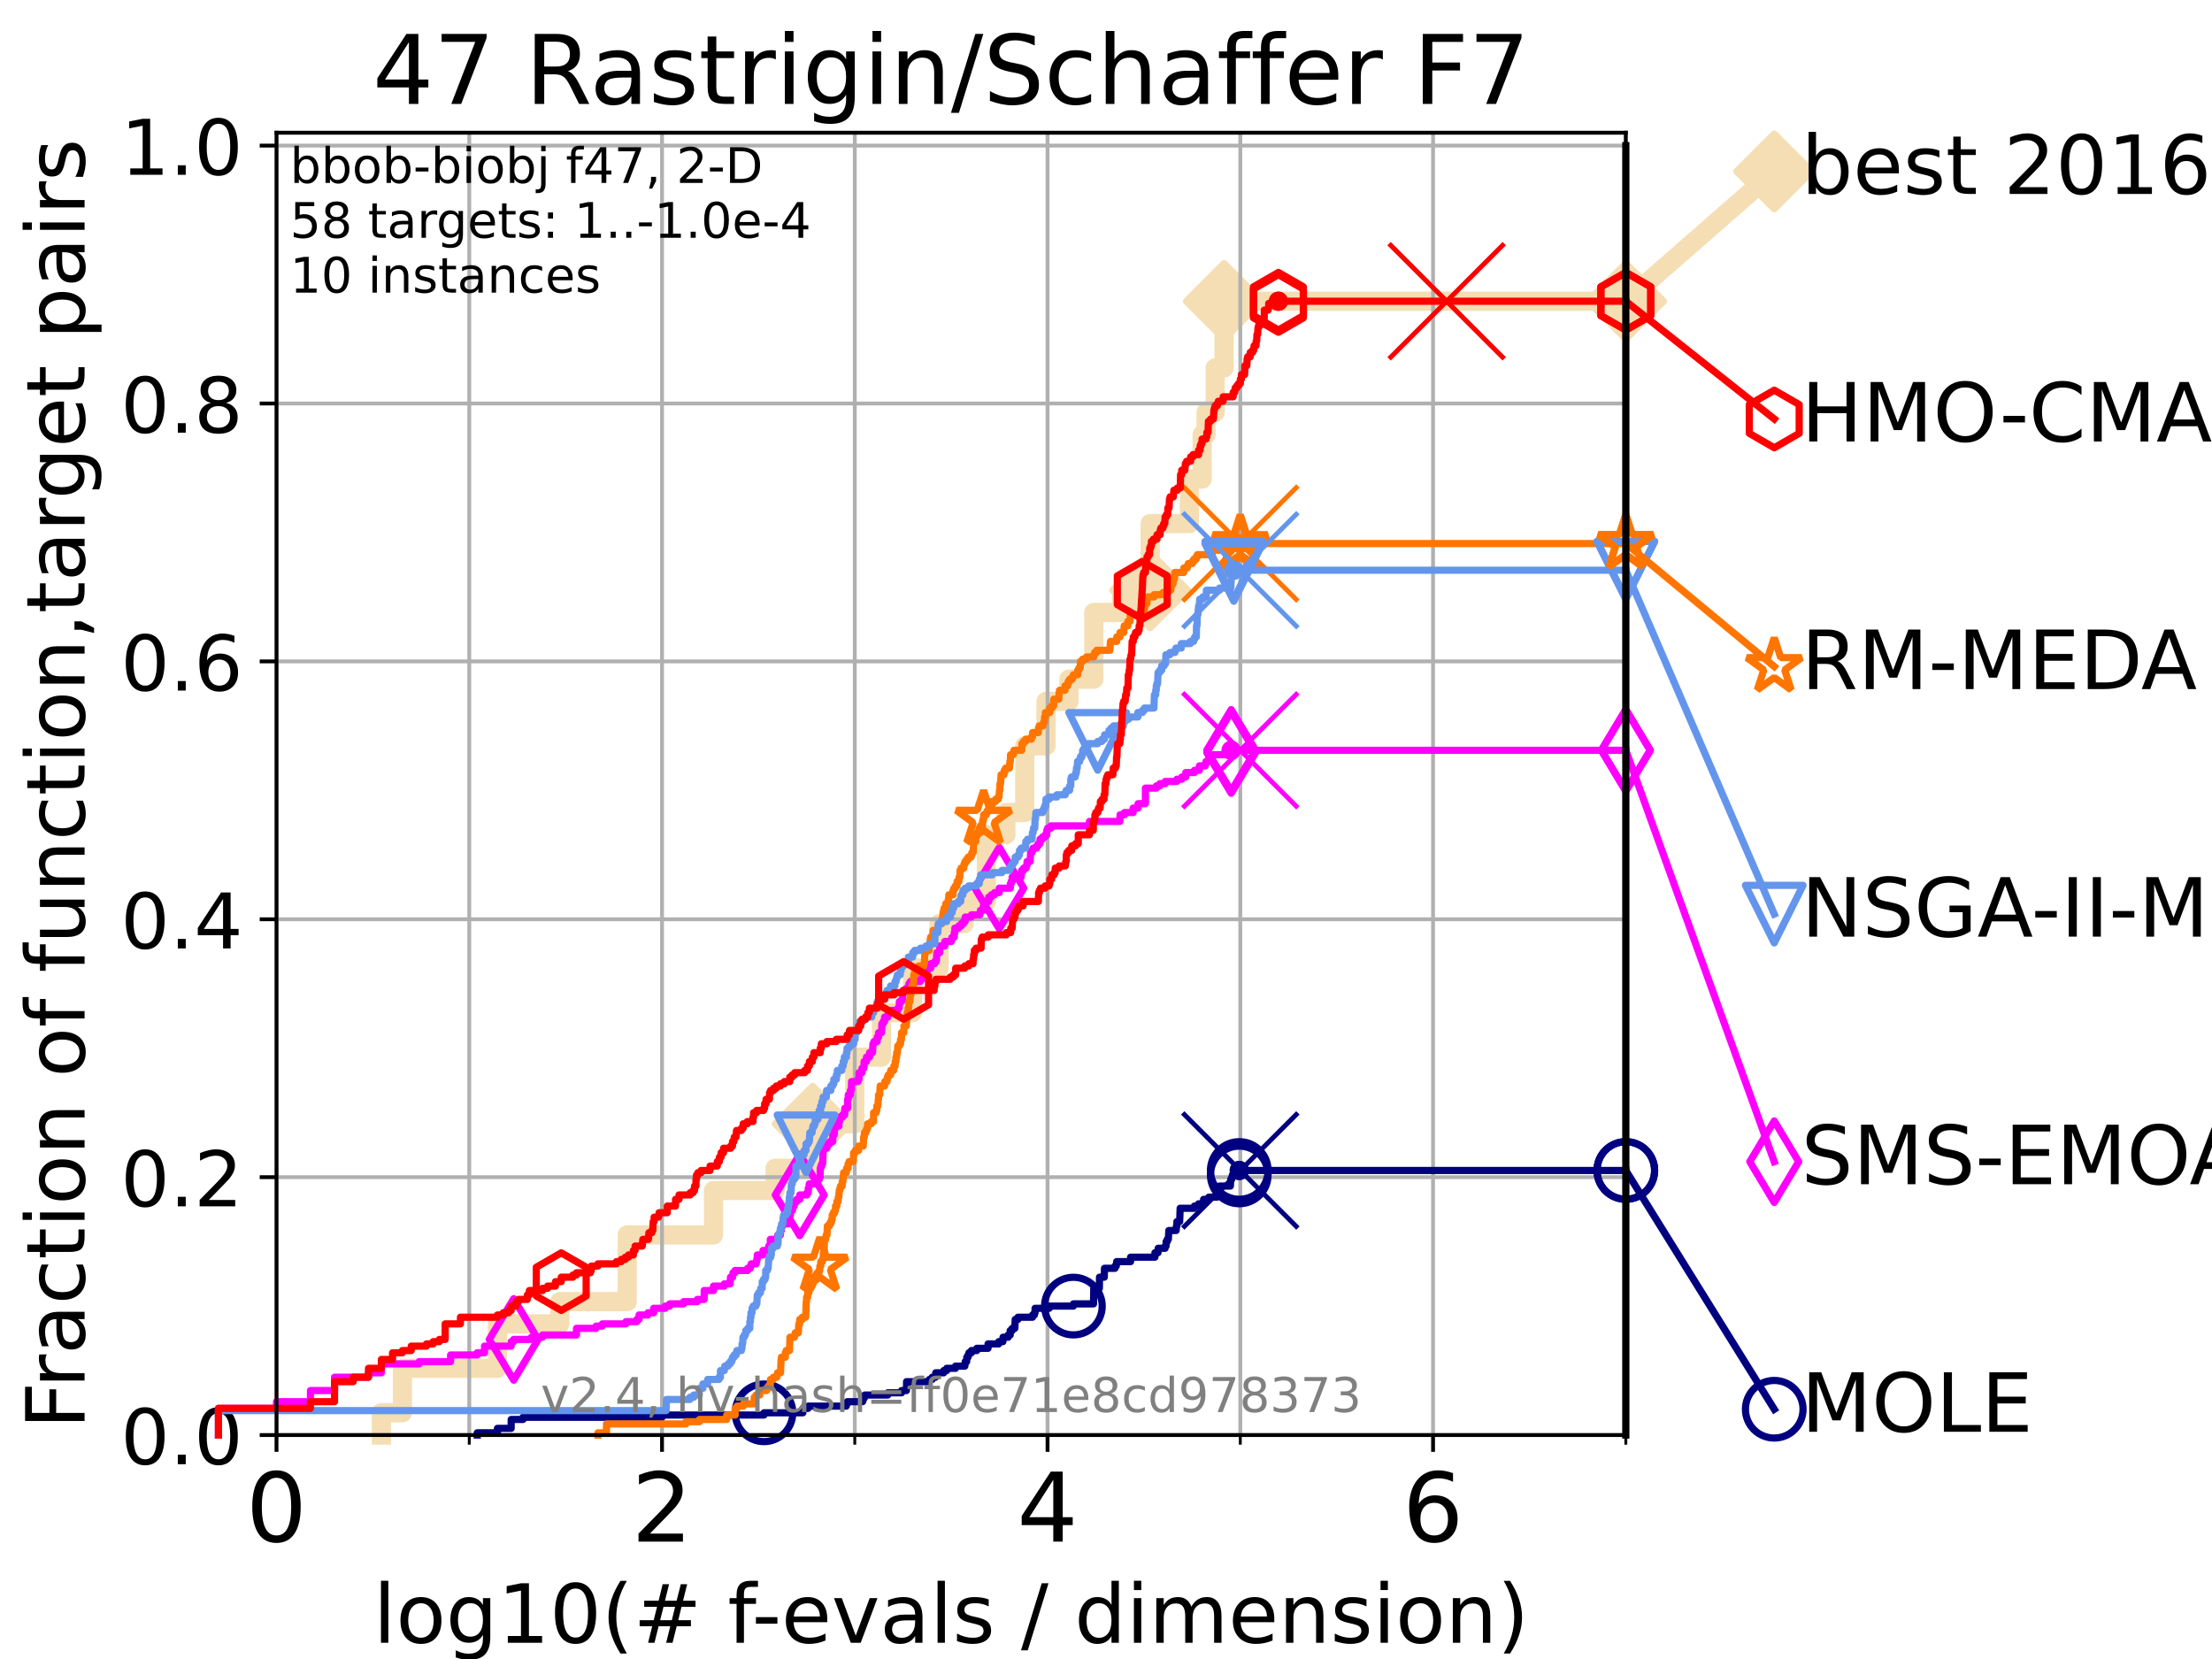 <?xml version="1.0" encoding="utf-8" standalone="no"?>
<!DOCTYPE svg PUBLIC "-//W3C//DTD SVG 1.1//EN"
  "http://www.w3.org/Graphics/SVG/1.1/DTD/svg11.dtd">
<!-- Created with matplotlib (https://matplotlib.org/) -->
<svg height="345.6pt" version="1.1" viewBox="0 0 460.8 345.6" width="460.8pt" xmlns="http://www.w3.org/2000/svg" xmlns:xlink="http://www.w3.org/1999/xlink">
 <defs>
  <style type="text/css">*{stroke-linecap:butt;stroke-linejoin:round;}</style>
 </defs>
 <g id="figure_1">
  <g id="patch_1">
   <path d="M 0 345.6 
L 460.8 345.6 
L 460.8 0 
L 0 0 
z
" style="fill:#ffffff;"/>
  </g>
  <g id="axes_1">
   <g id="patch_2">
    <path d="M 57.6 298.944 
L 338.688 298.944 
L 338.688 27.648 
L 57.6 27.648 
z
" style="fill:#ffffff;"/>
   </g>
   <g id="line2d_1">
    <path d="M 79.447 298.944 
L 79.447 294.313 
L 83.83 294.313 
L 83.83 285.05 
L 103.623 285.05 
L 103.623 275.788 
L 116.621 275.788 
L 116.621 271.157 
L 130.665 271.157 
L 130.665 257.263 
L 148.639 257.263 
L 148.639 248.001 
L 161.466 248.001 
L 161.466 243.37 
L 169.288 243.37 
L 169.288 234.107 
L 178.049 234.107 
L 178.049 220.214 
L 183.633 220.214 
L 183.633 210.951 
L 190.102 210.951 
L 190.102 201.689 
L 195.619 201.689 
L 195.619 192.426 
L 200.85 192.426 
L 200.85 187.795 
L 205.474 187.795 
L 205.474 173.901 
L 209.549 173.901 
L 209.549 169.27 
L 213.474 169.27 
L 213.474 155.377 
L 217.904 155.377 
L 217.904 146.114 
L 222.678 146.114 
L 222.678 141.483 
L 227.865 141.483 
L 227.865 127.589 
L 233.649 127.589 
L 233.649 122.958 
L 239.6 122.958 
L 239.6 109.065 
L 247.772 109.065 
L 247.772 99.802 
L 250.426 99.802 
L 250.426 90.54 
L 251.236 90.54 
L 251.236 85.909 
L 253.146 85.909 
L 253.146 76.646 
L 254.997 76.646 
L 254.997 62.753 
L 338.688 62.753 
" style="fill:none;stroke:#f5deb3;stroke-linecap:square;stroke-width:4;"/>
   </g>
   <g id="line2d_2">
    <defs>
     <path d="M -0 7.778 
L 7.778 0 
L 0 -7.778 
L -7.778 -0 
z
" id="m6389a5d53d" style="stroke:#f5deb3;stroke-linejoin:miter;stroke-width:1.5;"/>
    </defs>
    <g>
     <use style="fill:#f5deb3;stroke:#f5deb3;stroke-linejoin:miter;stroke-width:1.5;" x="169.288" xlink:href="#m6389a5d53d" y="234.107"/>
     <use style="fill:#f5deb3;stroke:#f5deb3;stroke-linejoin:miter;stroke-width:1.5;" x="239.6" xlink:href="#m6389a5d53d" y="122.958"/>
     <use style="fill:#f5deb3;stroke:#f5deb3;stroke-linejoin:miter;stroke-width:1.5;" x="254.997" xlink:href="#m6389a5d53d" y="62.753"/>
     <use style="fill:#f5deb3;stroke:#f5deb3;stroke-linejoin:miter;stroke-width:1.5;" x="254.997" xlink:href="#m6389a5d53d" y="62.753"/>
     <use style="fill:#f5deb3;stroke:#f5deb3;stroke-linejoin:miter;stroke-width:1.5;" x="338.688" xlink:href="#m6389a5d53d" y="62.753"/>
    </g>
   </g>
   <g id="line2d_3">
    <path style="fill:none;stroke:#f5deb3;stroke-linecap:square;stroke-width:4;"/>
    <g/>
   </g>
   <g id="line2d_4">
    <path d="M 338.688 62.753 
L 369.608 35.706 
" style="fill:none;stroke:#f5deb3;stroke-linecap:square;stroke-width:4;"/>
    <g>
     <use style="fill:#f5deb3;stroke:#f5deb3;stroke-linejoin:miter;stroke-width:1.5;" x="338.688" xlink:href="#m6389a5d53d" y="62.753"/>
     <use style="fill:#f5deb3;stroke:#f5deb3;stroke-linejoin:miter;stroke-width:1.5;" x="369.608" xlink:href="#m6389a5d53d" y="35.706"/>
    </g>
   </g>
   <g id="matplotlib.axis_1">
    <g id="xtick_1">
     <g id="line2d_5">
      <path clip-path="url(#pf71c2bc731)" d="M 57.6 298.944 
L 57.6 27.648 
" style="fill:none;stroke:#b0b0b0;stroke-linecap:square;stroke-width:0.8;"/>
     </g>
     <g id="line2d_6">
      <defs>
       <path d="M 0 0 
L 0 3.5 
" id="m63872d973e" style="stroke:#000000;stroke-width:0.8;"/>
      </defs>
      <g>
       <use style="stroke:#000000;stroke-width:0.8;" x="57.6" xlink:href="#m63872d973e" y="298.944"/>
      </g>
     </g>
     <g id="text_1">
      <!-- 0 -->
      <g transform="translate(51.237 321.141)scale(0.2 -0.2)">
       <defs>
        <path d="M 31.781 66.406 
Q 24.172 66.406 20.328 58.906 
Q 16.5 51.422 16.5 36.375 
Q 16.5 21.391 20.328 13.891 
Q 24.172 6.391 31.781 6.391 
Q 39.453 6.391 43.281 13.891 
Q 47.125 21.391 47.125 36.375 
Q 47.125 51.422 43.281 58.906 
Q 39.453 66.406 31.781 66.406 
z
M 31.781 74.219 
Q 44.047 74.219 50.516 64.516 
Q 56.984 54.828 56.984 36.375 
Q 56.984 17.969 50.516 8.266 
Q 44.047 -1.422 31.781 -1.422 
Q 19.531 -1.422 13.062 8.266 
Q 6.594 17.969 6.594 36.375 
Q 6.594 54.828 13.062 64.516 
Q 19.531 74.219 31.781 74.219 
z
" id="DejaVuSans-48"/>
       </defs>
       <use xlink:href="#DejaVuSans-48"/>
      </g>
     </g>
    </g>
    <g id="xtick_2">
     <g id="line2d_7">
      <path clip-path="url(#pf71c2bc731)" d="M 137.911 298.944 
L 137.911 27.648 
" style="fill:none;stroke:#b0b0b0;stroke-linecap:square;stroke-width:0.8;"/>
     </g>
     <g id="line2d_8">
      <g>
       <use style="stroke:#000000;stroke-width:0.8;" x="137.911" xlink:href="#m63872d973e" y="298.944"/>
      </g>
     </g>
     <g id="text_2">
      <!-- 2 -->
      <g transform="translate(131.548 321.141)scale(0.2 -0.2)">
       <defs>
        <path d="M 19.188 8.297 
L 53.609 8.297 
L 53.609 0 
L 7.328 0 
L 7.328 8.297 
Q 12.938 14.109 22.625 23.891 
Q 32.328 33.688 34.812 36.531 
Q 39.547 41.844 41.422 45.531 
Q 43.312 49.219 43.312 52.781 
Q 43.312 58.594 39.234 62.25 
Q 35.156 65.922 28.609 65.922 
Q 23.969 65.922 18.812 64.312 
Q 13.672 62.703 7.812 59.422 
L 7.812 69.391 
Q 13.766 71.781 18.938 73 
Q 24.125 74.219 28.422 74.219 
Q 39.75 74.219 46.484 68.547 
Q 53.219 62.891 53.219 53.422 
Q 53.219 48.922 51.531 44.891 
Q 49.859 40.875 45.406 35.406 
Q 44.188 33.984 37.641 27.219 
Q 31.109 20.453 19.188 8.297 
z
" id="DejaVuSans-50"/>
       </defs>
       <use xlink:href="#DejaVuSans-50"/>
      </g>
     </g>
    </g>
    <g id="xtick_3">
     <g id="line2d_9">
      <path clip-path="url(#pf71c2bc731)" d="M 218.222 298.944 
L 218.222 27.648 
" style="fill:none;stroke:#b0b0b0;stroke-linecap:square;stroke-width:0.8;"/>
     </g>
     <g id="line2d_10">
      <g>
       <use style="stroke:#000000;stroke-width:0.8;" x="218.222" xlink:href="#m63872d973e" y="298.944"/>
      </g>
     </g>
     <g id="text_3">
      <!-- 4 -->
      <g transform="translate(211.859 321.141)scale(0.2 -0.2)">
       <defs>
        <path d="M 37.797 64.312 
L 12.891 25.391 
L 37.797 25.391 
z
M 35.203 72.906 
L 47.609 72.906 
L 47.609 25.391 
L 58.016 25.391 
L 58.016 17.188 
L 47.609 17.188 
L 47.609 0 
L 37.797 0 
L 37.797 17.188 
L 4.891 17.188 
L 4.891 26.703 
z
" id="DejaVuSans-52"/>
       </defs>
       <use xlink:href="#DejaVuSans-52"/>
      </g>
     </g>
    </g>
    <g id="xtick_4">
     <g id="line2d_11">
      <path clip-path="url(#pf71c2bc731)" d="M 298.533 298.944 
L 298.533 27.648 
" style="fill:none;stroke:#b0b0b0;stroke-linecap:square;stroke-width:0.8;"/>
     </g>
     <g id="line2d_12">
      <g>
       <use style="stroke:#000000;stroke-width:0.8;" x="298.533" xlink:href="#m63872d973e" y="298.944"/>
      </g>
     </g>
     <g id="text_4">
      <!-- 6 -->
      <g transform="translate(292.17 321.141)scale(0.2 -0.2)">
       <defs>
        <path d="M 33.016 40.375 
Q 26.375 40.375 22.484 35.828 
Q 18.609 31.297 18.609 23.391 
Q 18.609 15.531 22.484 10.953 
Q 26.375 6.391 33.016 6.391 
Q 39.656 6.391 43.531 10.953 
Q 47.406 15.531 47.406 23.391 
Q 47.406 31.297 43.531 35.828 
Q 39.656 40.375 33.016 40.375 
z
M 52.594 71.297 
L 52.594 62.312 
Q 48.875 64.062 45.094 64.984 
Q 41.312 65.922 37.594 65.922 
Q 27.828 65.922 22.672 59.328 
Q 17.531 52.734 16.797 39.406 
Q 19.672 43.656 24.016 45.922 
Q 28.375 48.188 33.594 48.188 
Q 44.578 48.188 50.953 41.516 
Q 57.328 34.859 57.328 23.391 
Q 57.328 12.156 50.688 5.359 
Q 44.047 -1.422 33.016 -1.422 
Q 20.359 -1.422 13.672 8.266 
Q 6.984 17.969 6.984 36.375 
Q 6.984 53.656 15.188 63.938 
Q 23.391 74.219 37.203 74.219 
Q 40.922 74.219 44.703 73.484 
Q 48.484 72.75 52.594 71.297 
z
" id="DejaVuSans-54"/>
       </defs>
       <use xlink:href="#DejaVuSans-54"/>
      </g>
     </g>
    </g>
    <g id="xtick_5">
     <g id="line2d_13">
      <path clip-path="url(#pf71c2bc731)" d="M 97.755 298.944 
L 97.755 27.648 
" style="fill:none;stroke:#b0b0b0;stroke-linecap:square;stroke-width:0.8;"/>
     </g>
     <g id="line2d_14">
      <defs>
       <path d="M 0 0 
L 0 2 
" id="m5301661fb5" style="stroke:#000000;stroke-width:0.6;"/>
      </defs>
      <g>
       <use style="stroke:#000000;stroke-width:0.6;" x="97.755" xlink:href="#m5301661fb5" y="298.944"/>
      </g>
     </g>
    </g>
    <g id="xtick_6">
     <g id="line2d_15">
      <path clip-path="url(#pf71c2bc731)" d="M 178.066 298.944 
L 178.066 27.648 
" style="fill:none;stroke:#b0b0b0;stroke-linecap:square;stroke-width:0.8;"/>
     </g>
     <g id="line2d_16">
      <g>
       <use style="stroke:#000000;stroke-width:0.6;" x="178.066" xlink:href="#m5301661fb5" y="298.944"/>
      </g>
     </g>
    </g>
    <g id="xtick_7">
     <g id="line2d_17">
      <path clip-path="url(#pf71c2bc731)" d="M 258.377 298.944 
L 258.377 27.648 
" style="fill:none;stroke:#b0b0b0;stroke-linecap:square;stroke-width:0.8;"/>
     </g>
     <g id="line2d_18">
      <g>
       <use style="stroke:#000000;stroke-width:0.6;" x="258.377" xlink:href="#m5301661fb5" y="298.944"/>
      </g>
     </g>
    </g>
    <g id="xtick_8">
     <g id="line2d_19">
      <path clip-path="url(#pf71c2bc731)" d="M 338.688 298.944 
L 338.688 27.648 
" style="fill:none;stroke:#b0b0b0;stroke-linecap:square;stroke-width:0.8;"/>
     </g>
     <g id="line2d_20">
      <g>
       <use style="stroke:#000000;stroke-width:0.6;" x="338.688" xlink:href="#m5301661fb5" y="298.944"/>
      </g>
     </g>
    </g>
    <g id="text_5">
     <!-- log10(# f-evals / dimension) -->
     <g transform="translate(77.764 342.218)scale(0.17 -0.17)">
      <defs>
       <path d="M 9.422 75.984 
L 18.406 75.984 
L 18.406 0 
L 9.422 0 
z
" id="DejaVuSans-108"/>
       <path d="M 30.609 48.391 
Q 23.391 48.391 19.188 42.75 
Q 14.984 37.109 14.984 27.297 
Q 14.984 17.484 19.156 11.844 
Q 23.344 6.203 30.609 6.203 
Q 37.797 6.203 41.984 11.859 
Q 46.188 17.531 46.188 27.297 
Q 46.188 37.016 41.984 42.703 
Q 37.797 48.391 30.609 48.391 
z
M 30.609 56 
Q 42.328 56 49.016 48.375 
Q 55.719 40.766 55.719 27.297 
Q 55.719 13.875 49.016 6.219 
Q 42.328 -1.422 30.609 -1.422 
Q 18.844 -1.422 12.172 6.219 
Q 5.516 13.875 5.516 27.297 
Q 5.516 40.766 12.172 48.375 
Q 18.844 56 30.609 56 
z
" id="DejaVuSans-111"/>
       <path d="M 45.406 27.984 
Q 45.406 37.75 41.375 43.109 
Q 37.359 48.484 30.078 48.484 
Q 22.859 48.484 18.828 43.109 
Q 14.797 37.75 14.797 27.984 
Q 14.797 18.266 18.828 12.891 
Q 22.859 7.516 30.078 7.516 
Q 37.359 7.516 41.375 12.891 
Q 45.406 18.266 45.406 27.984 
z
M 54.391 6.781 
Q 54.391 -7.172 48.188 -13.984 
Q 42 -20.797 29.203 -20.797 
Q 24.469 -20.797 20.266 -20.094 
Q 16.062 -19.391 12.109 -17.922 
L 12.109 -9.188 
Q 16.062 -11.328 19.922 -12.344 
Q 23.781 -13.375 27.781 -13.375 
Q 36.625 -13.375 41.016 -8.766 
Q 45.406 -4.156 45.406 5.172 
L 45.406 9.625 
Q 42.625 4.781 38.281 2.391 
Q 33.938 0 27.875 0 
Q 17.828 0 11.672 7.656 
Q 5.516 15.328 5.516 27.984 
Q 5.516 40.672 11.672 48.328 
Q 17.828 56 27.875 56 
Q 33.938 56 38.281 53.609 
Q 42.625 51.219 45.406 46.391 
L 45.406 54.688 
L 54.391 54.688 
z
" id="DejaVuSans-103"/>
       <path d="M 12.406 8.297 
L 28.516 8.297 
L 28.516 63.922 
L 10.984 60.406 
L 10.984 69.391 
L 28.422 72.906 
L 38.281 72.906 
L 38.281 8.297 
L 54.391 8.297 
L 54.391 0 
L 12.406 0 
z
" id="DejaVuSans-49"/>
       <path d="M 31 75.875 
Q 24.469 64.656 21.281 53.656 
Q 18.109 42.672 18.109 31.391 
Q 18.109 20.125 21.312 9.062 
Q 24.516 -2 31 -13.188 
L 23.188 -13.188 
Q 15.875 -1.703 12.234 9.375 
Q 8.594 20.453 8.594 31.391 
Q 8.594 42.281 12.203 53.312 
Q 15.828 64.359 23.188 75.875 
z
" id="DejaVuSans-40"/>
       <path d="M 51.125 44 
L 36.922 44 
L 32.812 27.688 
L 47.125 27.688 
z
M 43.797 71.781 
L 38.719 51.516 
L 52.984 51.516 
L 58.109 71.781 
L 65.922 71.781 
L 60.891 51.516 
L 76.125 51.516 
L 76.125 44 
L 58.984 44 
L 54.984 27.688 
L 70.516 27.688 
L 70.516 20.219 
L 53.078 20.219 
L 48 0 
L 40.188 0 
L 45.219 20.219 
L 30.906 20.219 
L 25.875 0 
L 18.016 0 
L 23.094 20.219 
L 7.719 20.219 
L 7.719 27.688 
L 24.906 27.688 
L 29 44 
L 13.281 44 
L 13.281 51.516 
L 30.906 51.516 
L 35.891 71.781 
z
" id="DejaVuSans-35"/>
       <path id="DejaVuSans-32"/>
       <path d="M 37.109 75.984 
L 37.109 68.5 
L 28.516 68.5 
Q 23.688 68.5 21.797 66.547 
Q 19.922 64.594 19.922 59.516 
L 19.922 54.688 
L 34.719 54.688 
L 34.719 47.703 
L 19.922 47.703 
L 19.922 0 
L 10.891 0 
L 10.891 47.703 
L 2.297 47.703 
L 2.297 54.688 
L 10.891 54.688 
L 10.891 58.5 
Q 10.891 67.625 15.141 71.797 
Q 19.391 75.984 28.609 75.984 
z
" id="DejaVuSans-102"/>
       <path d="M 4.891 31.391 
L 31.203 31.391 
L 31.203 23.391 
L 4.891 23.391 
z
" id="DejaVuSans-45"/>
       <path d="M 56.203 29.594 
L 56.203 25.203 
L 14.891 25.203 
Q 15.484 15.922 20.484 11.062 
Q 25.484 6.203 34.422 6.203 
Q 39.594 6.203 44.453 7.469 
Q 49.312 8.734 54.109 11.281 
L 54.109 2.781 
Q 49.266 0.734 44.188 -0.344 
Q 39.109 -1.422 33.891 -1.422 
Q 20.797 -1.422 13.156 6.188 
Q 5.516 13.812 5.516 26.812 
Q 5.516 40.234 12.766 48.109 
Q 20.016 56 32.328 56 
Q 43.359 56 49.781 48.891 
Q 56.203 41.797 56.203 29.594 
z
M 47.219 32.234 
Q 47.125 39.594 43.094 43.984 
Q 39.062 48.391 32.422 48.391 
Q 24.906 48.391 20.391 44.141 
Q 15.875 39.891 15.188 32.172 
z
" id="DejaVuSans-101"/>
       <path d="M 2.984 54.688 
L 12.5 54.688 
L 29.594 8.797 
L 46.688 54.688 
L 56.203 54.688 
L 35.688 0 
L 23.484 0 
z
" id="DejaVuSans-118"/>
       <path d="M 34.281 27.484 
Q 23.391 27.484 19.188 25 
Q 14.984 22.516 14.984 16.5 
Q 14.984 11.719 18.141 8.906 
Q 21.297 6.109 26.703 6.109 
Q 34.188 6.109 38.703 11.406 
Q 43.219 16.703 43.219 25.484 
L 43.219 27.484 
z
M 52.203 31.203 
L 52.203 0 
L 43.219 0 
L 43.219 8.297 
Q 40.141 3.328 35.547 0.953 
Q 30.953 -1.422 24.312 -1.422 
Q 15.922 -1.422 10.953 3.297 
Q 6 8.016 6 15.922 
Q 6 25.141 12.172 29.828 
Q 18.359 34.516 30.609 34.516 
L 43.219 34.516 
L 43.219 35.406 
Q 43.219 41.609 39.141 45 
Q 35.062 48.391 27.688 48.391 
Q 23 48.391 18.547 47.266 
Q 14.109 46.141 10.016 43.891 
L 10.016 52.203 
Q 14.938 54.109 19.578 55.047 
Q 24.219 56 28.609 56 
Q 40.484 56 46.344 49.844 
Q 52.203 43.703 52.203 31.203 
z
" id="DejaVuSans-97"/>
       <path d="M 44.281 53.078 
L 44.281 44.578 
Q 40.484 46.531 36.375 47.5 
Q 32.281 48.484 27.875 48.484 
Q 21.188 48.484 17.844 46.438 
Q 14.5 44.391 14.5 40.281 
Q 14.5 37.156 16.891 35.375 
Q 19.281 33.594 26.516 31.984 
L 29.594 31.297 
Q 39.156 29.25 43.188 25.516 
Q 47.219 21.781 47.219 15.094 
Q 47.219 7.469 41.188 3.016 
Q 35.156 -1.422 24.609 -1.422 
Q 20.219 -1.422 15.453 -0.562 
Q 10.688 0.297 5.422 2 
L 5.422 11.281 
Q 10.406 8.688 15.234 7.391 
Q 20.062 6.109 24.812 6.109 
Q 31.156 6.109 34.562 8.281 
Q 37.984 10.453 37.984 14.406 
Q 37.984 18.062 35.516 20.016 
Q 33.062 21.969 24.703 23.781 
L 21.578 24.516 
Q 13.234 26.266 9.516 29.906 
Q 5.812 33.547 5.812 39.891 
Q 5.812 47.609 11.281 51.797 
Q 16.75 56 26.812 56 
Q 31.781 56 36.172 55.266 
Q 40.578 54.547 44.281 53.078 
z
" id="DejaVuSans-115"/>
       <path d="M 25.391 72.906 
L 33.688 72.906 
L 8.297 -9.281 
L 0 -9.281 
z
" id="DejaVuSans-47"/>
       <path d="M 45.406 46.391 
L 45.406 75.984 
L 54.391 75.984 
L 54.391 0 
L 45.406 0 
L 45.406 8.203 
Q 42.578 3.328 38.25 0.953 
Q 33.938 -1.422 27.875 -1.422 
Q 17.969 -1.422 11.734 6.484 
Q 5.516 14.406 5.516 27.297 
Q 5.516 40.188 11.734 48.094 
Q 17.969 56 27.875 56 
Q 33.938 56 38.25 53.625 
Q 42.578 51.266 45.406 46.391 
z
M 14.797 27.297 
Q 14.797 17.391 18.875 11.75 
Q 22.953 6.109 30.078 6.109 
Q 37.203 6.109 41.297 11.75 
Q 45.406 17.391 45.406 27.297 
Q 45.406 37.203 41.297 42.844 
Q 37.203 48.484 30.078 48.484 
Q 22.953 48.484 18.875 42.844 
Q 14.797 37.203 14.797 27.297 
z
" id="DejaVuSans-100"/>
       <path d="M 9.422 54.688 
L 18.406 54.688 
L 18.406 0 
L 9.422 0 
z
M 9.422 75.984 
L 18.406 75.984 
L 18.406 64.594 
L 9.422 64.594 
z
" id="DejaVuSans-105"/>
       <path d="M 52 44.188 
Q 55.375 50.25 60.062 53.125 
Q 64.75 56 71.094 56 
Q 79.641 56 84.281 50.016 
Q 88.922 44.047 88.922 33.016 
L 88.922 0 
L 79.891 0 
L 79.891 32.719 
Q 79.891 40.578 77.094 44.375 
Q 74.312 48.188 68.609 48.188 
Q 61.625 48.188 57.562 43.547 
Q 53.516 38.922 53.516 30.906 
L 53.516 0 
L 44.484 0 
L 44.484 32.719 
Q 44.484 40.625 41.703 44.406 
Q 38.922 48.188 33.109 48.188 
Q 26.219 48.188 22.156 43.531 
Q 18.109 38.875 18.109 30.906 
L 18.109 0 
L 9.078 0 
L 9.078 54.688 
L 18.109 54.688 
L 18.109 46.188 
Q 21.188 51.219 25.484 53.609 
Q 29.781 56 35.688 56 
Q 41.656 56 45.828 52.969 
Q 50 49.953 52 44.188 
z
" id="DejaVuSans-109"/>
       <path d="M 54.891 33.016 
L 54.891 0 
L 45.906 0 
L 45.906 32.719 
Q 45.906 40.484 42.875 44.328 
Q 39.844 48.188 33.797 48.188 
Q 26.516 48.188 22.312 43.547 
Q 18.109 38.922 18.109 30.906 
L 18.109 0 
L 9.078 0 
L 9.078 54.688 
L 18.109 54.688 
L 18.109 46.188 
Q 21.344 51.125 25.703 53.562 
Q 30.078 56 35.797 56 
Q 45.219 56 50.047 50.172 
Q 54.891 44.344 54.891 33.016 
z
" id="DejaVuSans-110"/>
       <path d="M 8.016 75.875 
L 15.828 75.875 
Q 23.141 64.359 26.781 53.312 
Q 30.422 42.281 30.422 31.391 
Q 30.422 20.453 26.781 9.375 
Q 23.141 -1.703 15.828 -13.188 
L 8.016 -13.188 
Q 14.5 -2 17.703 9.062 
Q 20.906 20.125 20.906 31.391 
Q 20.906 42.672 17.703 53.656 
Q 14.5 64.656 8.016 75.875 
z
" id="DejaVuSans-41"/>
      </defs>
      <use xlink:href="#DejaVuSans-108"/>
      <use x="27.783" xlink:href="#DejaVuSans-111"/>
      <use x="88.965" xlink:href="#DejaVuSans-103"/>
      <use x="152.441" xlink:href="#DejaVuSans-49"/>
      <use x="216.064" xlink:href="#DejaVuSans-48"/>
      <use x="279.688" xlink:href="#DejaVuSans-40"/>
      <use x="318.701" xlink:href="#DejaVuSans-35"/>
      <use x="402.49" xlink:href="#DejaVuSans-32"/>
      <use x="434.277" xlink:href="#DejaVuSans-102"/>
      <use x="463.982" xlink:href="#DejaVuSans-45"/>
      <use x="500.066" xlink:href="#DejaVuSans-101"/>
      <use x="561.59" xlink:href="#DejaVuSans-118"/>
      <use x="620.77" xlink:href="#DejaVuSans-97"/>
      <use x="682.049" xlink:href="#DejaVuSans-108"/>
      <use x="709.832" xlink:href="#DejaVuSans-115"/>
      <use x="761.932" xlink:href="#DejaVuSans-32"/>
      <use x="793.719" xlink:href="#DejaVuSans-47"/>
      <use x="827.41" xlink:href="#DejaVuSans-32"/>
      <use x="859.197" xlink:href="#DejaVuSans-100"/>
      <use x="922.674" xlink:href="#DejaVuSans-105"/>
      <use x="950.457" xlink:href="#DejaVuSans-109"/>
      <use x="1047.869" xlink:href="#DejaVuSans-101"/>
      <use x="1109.393" xlink:href="#DejaVuSans-110"/>
      <use x="1172.771" xlink:href="#DejaVuSans-115"/>
      <use x="1224.871" xlink:href="#DejaVuSans-105"/>
      <use x="1252.654" xlink:href="#DejaVuSans-111"/>
      <use x="1313.836" xlink:href="#DejaVuSans-110"/>
      <use x="1377.215" xlink:href="#DejaVuSans-41"/>
     </g>
    </g>
   </g>
   <g id="matplotlib.axis_2">
    <g id="ytick_1">
     <g id="line2d_21">
      <path clip-path="url(#pf71c2bc731)" d="M 57.6 298.944 
L 338.688 298.944 
" style="fill:none;stroke:#b0b0b0;stroke-linecap:square;stroke-width:0.8;"/>
     </g>
     <g id="line2d_22">
      <defs>
       <path d="M 0 0 
L -3.5 0 
" id="m5449f408a7" style="stroke:#000000;stroke-width:0.8;"/>
      </defs>
      <g>
       <use style="stroke:#000000;stroke-width:0.8;" x="57.6" xlink:href="#m5449f408a7" y="298.944"/>
      </g>
     </g>
     <g id="text_6">
      <!-- 0.0 -->
      <g transform="translate(25.155 305.023)scale(0.16 -0.16)">
       <defs>
        <path d="M 10.688 12.406 
L 21 12.406 
L 21 0 
L 10.688 0 
z
" id="DejaVuSans-46"/>
       </defs>
       <use xlink:href="#DejaVuSans-48"/>
       <use x="63.623" xlink:href="#DejaVuSans-46"/>
       <use x="95.41" xlink:href="#DejaVuSans-48"/>
      </g>
     </g>
    </g>
    <g id="ytick_2">
     <g id="line2d_23">
      <path clip-path="url(#pf71c2bc731)" d="M 57.6 245.222 
L 338.688 245.222 
" style="fill:none;stroke:#b0b0b0;stroke-linecap:square;stroke-width:0.8;"/>
     </g>
     <g id="line2d_24">
      <g>
       <use style="stroke:#000000;stroke-width:0.8;" x="57.6" xlink:href="#m5449f408a7" y="245.222"/>
      </g>
     </g>
     <g id="text_7">
      <!-- 0.2 -->
      <g transform="translate(25.155 251.301)scale(0.16 -0.16)">
       <use xlink:href="#DejaVuSans-48"/>
       <use x="63.623" xlink:href="#DejaVuSans-46"/>
       <use x="95.41" xlink:href="#DejaVuSans-50"/>
      </g>
     </g>
    </g>
    <g id="ytick_3">
     <g id="line2d_25">
      <path clip-path="url(#pf71c2bc731)" d="M 57.6 191.5 
L 338.688 191.5 
" style="fill:none;stroke:#b0b0b0;stroke-linecap:square;stroke-width:0.8;"/>
     </g>
     <g id="line2d_26">
      <g>
       <use style="stroke:#000000;stroke-width:0.8;" x="57.6" xlink:href="#m5449f408a7" y="191.5"/>
      </g>
     </g>
     <g id="text_8">
      <!-- 0.4 -->
      <g transform="translate(25.155 197.579)scale(0.16 -0.16)">
       <use xlink:href="#DejaVuSans-48"/>
       <use x="63.623" xlink:href="#DejaVuSans-46"/>
       <use x="95.41" xlink:href="#DejaVuSans-52"/>
      </g>
     </g>
    </g>
    <g id="ytick_4">
     <g id="line2d_27">
      <path clip-path="url(#pf71c2bc731)" d="M 57.6 137.778 
L 338.688 137.778 
" style="fill:none;stroke:#b0b0b0;stroke-linecap:square;stroke-width:0.8;"/>
     </g>
     <g id="line2d_28">
      <g>
       <use style="stroke:#000000;stroke-width:0.8;" x="57.6" xlink:href="#m5449f408a7" y="137.778"/>
      </g>
     </g>
     <g id="text_9">
      <!-- 0.6 -->
      <g transform="translate(25.155 143.857)scale(0.16 -0.16)">
       <use xlink:href="#DejaVuSans-48"/>
       <use x="63.623" xlink:href="#DejaVuSans-46"/>
       <use x="95.41" xlink:href="#DejaVuSans-54"/>
      </g>
     </g>
    </g>
    <g id="ytick_5">
     <g id="line2d_29">
      <path clip-path="url(#pf71c2bc731)" d="M 57.6 84.056 
L 338.688 84.056 
" style="fill:none;stroke:#b0b0b0;stroke-linecap:square;stroke-width:0.8;"/>
     </g>
     <g id="line2d_30">
      <g>
       <use style="stroke:#000000;stroke-width:0.8;" x="57.6" xlink:href="#m5449f408a7" y="84.056"/>
      </g>
     </g>
     <g id="text_10">
      <!-- 0.8 -->
      <g transform="translate(25.155 90.135)scale(0.16 -0.16)">
       <defs>
        <path d="M 31.781 34.625 
Q 24.75 34.625 20.719 30.859 
Q 16.703 27.094 16.703 20.516 
Q 16.703 13.922 20.719 10.156 
Q 24.75 6.391 31.781 6.391 
Q 38.812 6.391 42.859 10.172 
Q 46.922 13.969 46.922 20.516 
Q 46.922 27.094 42.891 30.859 
Q 38.875 34.625 31.781 34.625 
z
M 21.922 38.812 
Q 15.578 40.375 12.031 44.719 
Q 8.5 49.078 8.5 55.328 
Q 8.5 64.062 14.719 69.141 
Q 20.953 74.219 31.781 74.219 
Q 42.672 74.219 48.875 69.141 
Q 55.078 64.062 55.078 55.328 
Q 55.078 49.078 51.531 44.719 
Q 48 40.375 41.703 38.812 
Q 48.828 37.156 52.797 32.312 
Q 56.781 27.484 56.781 20.516 
Q 56.781 9.906 50.312 4.234 
Q 43.844 -1.422 31.781 -1.422 
Q 19.734 -1.422 13.25 4.234 
Q 6.781 9.906 6.781 20.516 
Q 6.781 27.484 10.781 32.312 
Q 14.797 37.156 21.922 38.812 
z
M 18.312 54.391 
Q 18.312 48.734 21.844 45.562 
Q 25.391 42.391 31.781 42.391 
Q 38.141 42.391 41.719 45.562 
Q 45.312 48.734 45.312 54.391 
Q 45.312 60.062 41.719 63.234 
Q 38.141 66.406 31.781 66.406 
Q 25.391 66.406 21.844 63.234 
Q 18.312 60.062 18.312 54.391 
z
" id="DejaVuSans-56"/>
       </defs>
       <use xlink:href="#DejaVuSans-48"/>
       <use x="63.623" xlink:href="#DejaVuSans-46"/>
       <use x="95.41" xlink:href="#DejaVuSans-56"/>
      </g>
     </g>
    </g>
    <g id="ytick_6">
     <g id="line2d_31">
      <path clip-path="url(#pf71c2bc731)" d="M 57.6 30.334 
L 338.688 30.334 
" style="fill:none;stroke:#b0b0b0;stroke-linecap:square;stroke-width:0.8;"/>
     </g>
     <g id="line2d_32">
      <g>
       <use style="stroke:#000000;stroke-width:0.8;" x="57.6" xlink:href="#m5449f408a7" y="30.334"/>
      </g>
     </g>
     <g id="text_11">
      <!-- 1.0 -->
      <g transform="translate(25.155 36.413)scale(0.16 -0.16)">
       <use xlink:href="#DejaVuSans-49"/>
       <use x="63.623" xlink:href="#DejaVuSans-46"/>
       <use x="95.41" xlink:href="#DejaVuSans-48"/>
      </g>
     </g>
    </g>
    <g id="text_12">
     <!-- Fraction of function,target pairs -->
     <g transform="translate(17.62 297.681)rotate(-90)scale(0.17 -0.17)">
      <defs>
       <path d="M 9.812 72.906 
L 51.703 72.906 
L 51.703 64.594 
L 19.672 64.594 
L 19.672 43.109 
L 48.578 43.109 
L 48.578 34.812 
L 19.672 34.812 
L 19.672 0 
L 9.812 0 
z
" id="DejaVuSans-70"/>
       <path d="M 41.109 46.297 
Q 39.594 47.172 37.812 47.578 
Q 36.031 48 33.891 48 
Q 26.266 48 22.188 43.047 
Q 18.109 38.094 18.109 28.812 
L 18.109 0 
L 9.078 0 
L 9.078 54.688 
L 18.109 54.688 
L 18.109 46.188 
Q 20.953 51.172 25.484 53.578 
Q 30.031 56 36.531 56 
Q 37.453 56 38.578 55.875 
Q 39.703 55.766 41.062 55.516 
z
" id="DejaVuSans-114"/>
       <path d="M 48.781 52.594 
L 48.781 44.188 
Q 44.969 46.297 41.141 47.344 
Q 37.312 48.391 33.406 48.391 
Q 24.656 48.391 19.812 42.844 
Q 14.984 37.312 14.984 27.297 
Q 14.984 17.281 19.812 11.734 
Q 24.656 6.203 33.406 6.203 
Q 37.312 6.203 41.141 7.25 
Q 44.969 8.297 48.781 10.406 
L 48.781 2.094 
Q 45.016 0.344 40.984 -0.531 
Q 36.969 -1.422 32.422 -1.422 
Q 20.062 -1.422 12.781 6.344 
Q 5.516 14.109 5.516 27.297 
Q 5.516 40.672 12.859 48.328 
Q 20.219 56 33.016 56 
Q 37.156 56 41.109 55.141 
Q 45.062 54.297 48.781 52.594 
z
" id="DejaVuSans-99"/>
       <path d="M 18.312 70.219 
L 18.312 54.688 
L 36.812 54.688 
L 36.812 47.703 
L 18.312 47.703 
L 18.312 18.016 
Q 18.312 11.328 20.141 9.422 
Q 21.969 7.516 27.594 7.516 
L 36.812 7.516 
L 36.812 0 
L 27.594 0 
Q 17.188 0 13.234 3.875 
Q 9.281 7.766 9.281 18.016 
L 9.281 47.703 
L 2.688 47.703 
L 2.688 54.688 
L 9.281 54.688 
L 9.281 70.219 
z
" id="DejaVuSans-116"/>
       <path d="M 8.5 21.578 
L 8.5 54.688 
L 17.484 54.688 
L 17.484 21.922 
Q 17.484 14.156 20.5 10.266 
Q 23.531 6.391 29.594 6.391 
Q 36.859 6.391 41.078 11.031 
Q 45.312 15.672 45.312 23.688 
L 45.312 54.688 
L 54.297 54.688 
L 54.297 0 
L 45.312 0 
L 45.312 8.406 
Q 42.047 3.422 37.719 1 
Q 33.406 -1.422 27.688 -1.422 
Q 18.266 -1.422 13.375 4.438 
Q 8.5 10.297 8.5 21.578 
z
M 31.109 56 
z
" id="DejaVuSans-117"/>
       <path d="M 11.719 12.406 
L 22.016 12.406 
L 22.016 4 
L 14.016 -11.625 
L 7.719 -11.625 
L 11.719 4 
z
" id="DejaVuSans-44"/>
       <path d="M 18.109 8.203 
L 18.109 -20.797 
L 9.078 -20.797 
L 9.078 54.688 
L 18.109 54.688 
L 18.109 46.391 
Q 20.953 51.266 25.266 53.625 
Q 29.594 56 35.594 56 
Q 45.562 56 51.781 48.094 
Q 58.016 40.188 58.016 27.297 
Q 58.016 14.406 51.781 6.484 
Q 45.562 -1.422 35.594 -1.422 
Q 29.594 -1.422 25.266 0.953 
Q 20.953 3.328 18.109 8.203 
z
M 48.688 27.297 
Q 48.688 37.203 44.609 42.844 
Q 40.531 48.484 33.406 48.484 
Q 26.266 48.484 22.188 42.844 
Q 18.109 37.203 18.109 27.297 
Q 18.109 17.391 22.188 11.75 
Q 26.266 6.109 33.406 6.109 
Q 40.531 6.109 44.609 11.75 
Q 48.688 17.391 48.688 27.297 
z
" id="DejaVuSans-112"/>
      </defs>
      <use xlink:href="#DejaVuSans-70"/>
      <use x="50.27" xlink:href="#DejaVuSans-114"/>
      <use x="91.383" xlink:href="#DejaVuSans-97"/>
      <use x="152.662" xlink:href="#DejaVuSans-99"/>
      <use x="207.643" xlink:href="#DejaVuSans-116"/>
      <use x="246.852" xlink:href="#DejaVuSans-105"/>
      <use x="274.635" xlink:href="#DejaVuSans-111"/>
      <use x="335.816" xlink:href="#DejaVuSans-110"/>
      <use x="399.195" xlink:href="#DejaVuSans-32"/>
      <use x="430.982" xlink:href="#DejaVuSans-111"/>
      <use x="492.164" xlink:href="#DejaVuSans-102"/>
      <use x="527.369" xlink:href="#DejaVuSans-32"/>
      <use x="559.156" xlink:href="#DejaVuSans-102"/>
      <use x="594.361" xlink:href="#DejaVuSans-117"/>
      <use x="657.74" xlink:href="#DejaVuSans-110"/>
      <use x="721.119" xlink:href="#DejaVuSans-99"/>
      <use x="776.1" xlink:href="#DejaVuSans-116"/>
      <use x="815.309" xlink:href="#DejaVuSans-105"/>
      <use x="843.092" xlink:href="#DejaVuSans-111"/>
      <use x="904.273" xlink:href="#DejaVuSans-110"/>
      <use x="967.652" xlink:href="#DejaVuSans-44"/>
      <use x="999.439" xlink:href="#DejaVuSans-116"/>
      <use x="1038.648" xlink:href="#DejaVuSans-97"/>
      <use x="1099.928" xlink:href="#DejaVuSans-114"/>
      <use x="1139.291" xlink:href="#DejaVuSans-103"/>
      <use x="1202.768" xlink:href="#DejaVuSans-101"/>
      <use x="1264.291" xlink:href="#DejaVuSans-116"/>
      <use x="1303.5" xlink:href="#DejaVuSans-32"/>
      <use x="1335.287" xlink:href="#DejaVuSans-112"/>
      <use x="1398.764" xlink:href="#DejaVuSans-97"/>
      <use x="1460.043" xlink:href="#DejaVuSans-105"/>
      <use x="1487.826" xlink:href="#DejaVuSans-114"/>
      <use x="1528.939" xlink:href="#DejaVuSans-115"/>
     </g>
    </g>
   </g>
   <g id="line2d_33">
    <defs>
     <path d="M 0 1.5 
C 0.398 1.5 0.779 1.342 1.061 1.061 
C 1.342 0.779 1.5 0.398 1.5 0 
C 1.5 -0.398 1.342 -0.779 1.061 -1.061 
C 0.779 -1.342 0.398 -1.5 0 -1.5 
C -0.398 -1.5 -0.779 -1.342 -1.061 -1.061 
C -1.342 -0.779 -1.5 -0.398 -1.5 0 
C -1.5 0.398 -1.342 0.779 -1.061 1.061 
C -0.779 1.342 -0.398 1.5 0 1.5 
z
" id="m846380ff55" style="stroke:#f5deb3;"/>
    </defs>
    <g>
     <use style="fill:#f5deb3;stroke:#f5deb3;" x="254.997" xlink:href="#m846380ff55" y="62.753"/>
     <use style="fill:#f5deb3;stroke:#f5deb3;" x="254.997" xlink:href="#m846380ff55" y="62.753"/>
    </g>
   </g>
   <g id="line2d_34">
    <defs>
     <path d="M 0 1.5 
C 0.398 1.5 0.779 1.342 1.061 1.061 
C 1.342 0.779 1.5 0.398 1.5 0 
C 1.5 -0.398 1.342 -0.779 1.061 -1.061 
C 0.779 -1.342 0.398 -1.5 0 -1.5 
C -0.398 -1.5 -0.779 -1.342 -1.061 -1.061 
C -1.342 -0.779 -1.5 -0.398 -1.5 0 
C -1.5 0.398 -1.342 0.779 -1.061 1.061 
C -0.779 1.342 -0.398 1.5 0 1.5 
z
" id="m4d987806fe" style="stroke:#000080;"/>
    </defs>
    <g>
     <use style="fill:#000080;stroke:#000080;" x="258.16" xlink:href="#m4d987806fe" y="243.833"/>
     <use style="fill:#000080;stroke:#000080;" x="258.16" xlink:href="#m4d987806fe" y="243.833"/>
    </g>
   </g>
   <g id="line2d_35">
    <path d="M 99.418 298.944 
L 99.418 298.481 
L 103.623 298.481 
L 103.623 297.555 
L 106.489 297.555 
L 106.489 295.702 
L 108.949 295.702 
L 108.949 295.239 
L 137.911 295.239 
L 137.911 294.776 
L 159.15 294.776 
L 159.15 294.313 
L 167.256 294.313 
L 167.256 293.387 
L 168.355 293.387 
L 168.355 292.923 
L 176.287 292.923 
L 176.287 292.46 
L 176.489 292.46 
L 176.489 291.997 
L 179.697 291.997 
L 179.697 291.534 
L 179.894 291.534 
L 179.894 291.071 
L 180.151 291.071 
L 180.151 290.608 
L 184.944 290.608 
L 184.944 290.145 
L 187.821 290.145 
L 187.821 289.682 
L 188.828 289.682 
L 188.856 287.829 
L 193.601 287.829 
L 193.601 287.366 
L 194.185 287.366 
L 194.185 286.903 
L 194.89 286.903 
L 194.926 285.977 
L 196.604 285.977 
L 196.604 285.514 
L 197.214 285.514 
L 197.214 285.05 
L 199.05 285.05 
L 199.05 284.587 
L 201 284.587 
L 201.066 283.661 
L 201.382 283.661 
L 201.394 282.735 
L 201.662 282.735 
L 201.662 282.272 
L 201.85 282.272 
L 201.85 281.809 
L 202.364 281.809 
L 202.364 281.345 
L 203.485 281.345 
L 203.485 280.882 
L 205.821 280.882 
L 205.829 279.956 
L 208.056 279.956 
L 208.056 279.493 
L 208.919 279.493 
L 208.951 278.567 
L 210.022 278.567 
L 210.022 278.104 
L 210.442 278.104 
L 210.443 277.177 
L 210.859 277.177 
L 210.859 276.714 
L 211.41 276.714 
L 211.487 274.862 
L 212.062 274.862 
L 212.062 274.399 
L 215.096 274.399 
L 215.096 273.935 
L 215.478 273.935 
L 215.478 273.472 
L 215.625 273.472 
L 215.625 272.546 
L 218.571 272.546 
L 218.571 272.083 
L 223.61 272.083 
L 223.61 271.62 
L 227.799 271.62 
L 227.853 268.378 
L 229.017 268.378 
L 229.048 266.062 
L 230.043 266.062 
L 230.085 264.21 
L 232.266 264.21 
L 232.266 263.747 
L 232.539 263.747 
L 232.62 262.821 
L 235.519 262.821 
L 235.519 261.894 
L 240.591 261.894 
L 240.591 260.968 
L 241.23 260.968 
L 241.267 260.042 
L 242.708 260.042 
L 242.708 259.579 
L 242.918 259.579 
L 242.918 258.653 
L 243.154 258.653 
L 243.154 258.189 
L 243.384 258.189 
L 243.494 256.337 
L 245.02 256.337 
L 245.065 255.411 
L 245.169 255.411 
L 245.169 254.484 
L 245.749 254.484 
L 245.845 251.706 
L 248.815 251.706 
L 248.815 251.243 
L 249.687 251.243 
L 249.687 250.779 
L 250.73 250.779 
L 250.73 249.853 
L 251.809 249.853 
L 251.809 249.39 
L 253.518 249.39 
L 253.518 248.464 
L 253.82 248.464 
L 253.82 247.538 
L 254.042 247.538 
L 254.042 247.075 
L 256.311 247.075 
L 256.38 245.685 
L 256.591 245.685 
L 256.591 245.222 
L 256.732 245.222 
L 256.732 244.759 
L 258.16 244.759 
L 258.16 243.833 
L 338.688 243.833 
L 338.688 243.833 
" style="fill:none;stroke:#000080;stroke-linecap:square;stroke-width:1.5;"/>
   </g>
   <g id="line2d_36">
    <defs>
     <path d="M 0 6 
C 1.591 6 3.117 5.368 4.243 4.243 
C 5.368 3.117 6 1.591 6 0 
C 6 -1.591 5.368 -3.117 4.243 -4.243 
C 3.117 -5.368 1.591 -6 0 -6 
C -1.591 -6 -3.117 -5.368 -4.243 -4.243 
C -5.368 -3.117 -6 -1.591 -6 0 
C -6 1.591 -5.368 3.117 -4.243 4.243 
C -3.117 5.368 -1.591 6 0 6 
z
" id="m2ecca0ae26" style="stroke:#000080;stroke-width:1.5;"/>
    </defs>
    <g>
     <use style="fill-opacity:0;stroke:#000080;stroke-width:1.5;" x="159.15" xlink:href="#m2ecca0ae26" y="294.313"/>
     <use style="fill-opacity:0;stroke:#000080;stroke-width:1.5;" x="223.61" xlink:href="#m2ecca0ae26" y="272.083"/>
     <use style="fill-opacity:0;stroke:#000080;stroke-width:1.5;" x="258.16" xlink:href="#m2ecca0ae26" y="244.759"/>
     <use style="fill-opacity:0;stroke:#000080;stroke-width:1.5;" x="258.16" xlink:href="#m2ecca0ae26" y="243.833"/>
     <use style="fill-opacity:0;stroke:#000080;stroke-width:1.5;" x="338.688" xlink:href="#m2ecca0ae26" y="243.833"/>
    </g>
   </g>
   <g id="line2d_37">
    <path style="fill:none;stroke:#000080;stroke-linecap:square;stroke-width:1.5;"/>
    <g/>
   </g>
   <g id="line2d_38">
    <path clip-path="url(#pf71c2bc731)" d="M 258.377 243.833 
" style="fill:none;stroke:#000080;stroke-linecap:square;stroke-width:1.5;"/>
    <defs>
     <path d="M -12 12 
L 12 -12 
M -12 -12 
L 12 12 
" id="m0851f3b9ca" style="stroke:#000080;"/>
    </defs>
    <g clip-path="url(#pf71c2bc731)">
     <use style="fill:#000080;stroke:#000080;" x="258.377" xlink:href="#m0851f3b9ca" y="243.833"/>
    </g>
   </g>
   <g id="line2d_39">
    <defs>
     <path d="M 0 1.5 
C 0.398 1.5 0.779 1.342 1.061 1.061 
C 1.342 0.779 1.5 0.398 1.5 0 
C 1.5 -0.398 1.342 -0.779 1.061 -1.061 
C 0.779 -1.342 0.398 -1.5 0 -1.5 
C -0.398 -1.5 -0.779 -1.342 -1.061 -1.061 
C -1.342 -0.779 -1.5 -0.398 -1.5 0 
C -1.5 0.398 -1.342 0.779 -1.061 1.061 
C -0.779 1.342 -0.398 1.5 0 1.5 
z
" id="m936bb8a6ac" style="stroke:#ff00ff;"/>
    </defs>
    <g>
     <use style="fill:#ff00ff;stroke:#ff00ff;" x="256.478" xlink:href="#m936bb8a6ac" y="156.303"/>
     <use style="fill:#ff00ff;stroke:#ff00ff;" x="256.478" xlink:href="#m936bb8a6ac" y="156.303"/>
    </g>
   </g>
   <g id="line2d_40">
    <path d="M 45.512 298.944 
L 45.512 293.387 
L 57.6 293.387 
L 57.6 291.997 
L 64.671 291.997 
L 64.671 289.682 
L 69.688 289.682 
L 69.688 286.903 
L 76.759 286.903 
L 76.759 285.977 
L 79.447 285.977 
L 79.447 284.124 
L 87.33 284.124 
L 87.33 283.661 
L 93.864 283.661 
L 93.864 282.272 
L 99.418 282.272 
L 99.418 281.809 
L 100.935 281.809 
L 100.935 280.419 
L 106.489 280.419 
L 106.489 279.493 
L 107.009 279.493 
L 107.009 279.03 
L 110.694 279.03 
L 110.694 278.567 
L 113.023 278.567 
L 113.023 278.104 
L 120.094 278.104 
L 120.094 276.714 
L 124.178 276.714 
L 124.178 276.251 
L 125.471 276.251 
L 125.471 275.788 
L 130.398 275.788 
L 130.398 275.325 
L 132.66 275.325 
L 132.66 274.862 
L 133.125 274.862 
L 133.125 273.935 
L 134.974 273.935 
L 134.974 273.472 
L 136.17 273.472 
L 136.17 272.546 
L 138.595 272.546 
L 138.595 272.083 
L 139.494 272.083 
L 139.494 271.62 
L 142.419 271.62 
L 142.419 271.157 
L 145.27 271.157 
L 145.27 270.694 
L 146.697 270.694 
L 146.697 268.841 
L 148.639 268.841 
L 148.639 267.915 
L 150.891 267.915 
L 150.891 267.452 
L 152.092 267.452 
L 152.169 266.062 
L 152.625 266.062 
L 152.7 265.136 
L 153.106 265.136 
L 153.106 264.673 
L 155.742 264.673 
L 155.742 264.21 
L 156.297 264.21 
L 156.297 263.747 
L 156.479 263.747 
L 156.479 263.284 
L 157.529 263.284 
L 157.529 262.821 
L 157.642 262.821 
L 157.642 262.357 
L 157.754 262.357 
L 157.754 261.431 
L 158.942 261.431 
L 158.942 260.505 
L 160.128 260.505 
L 160.128 259.579 
L 160.466 259.579 
L 160.466 258.189 
L 162.021 258.189 
L 162.021 257.263 
L 162.581 257.263 
L 162.581 256.337 
L 162.771 256.337 
L 162.813 255.411 
L 163.041 255.411 
L 163.041 254.948 
L 164.448 254.948 
L 164.448 253.095 
L 164.675 253.095 
L 164.675 252.169 
L 165.084 252.169 
L 165.157 251.243 
L 165.429 251.243 
L 165.537 250.316 
L 165.978 250.316 
L 165.978 249.853 
L 166.595 249.853 
L 166.595 248.927 
L 168.11 248.927 
L 168.11 248.464 
L 168.37 248.464 
L 168.37 247.538 
L 168.491 247.538 
L 168.582 246.611 
L 169.87 246.611 
L 169.884 245.685 
L 170.687 245.685 
L 170.687 245.222 
L 170.846 245.222 
L 170.873 243.37 
L 171.004 243.37 
L 171.004 242.906 
L 171.186 242.906 
L 171.186 242.443 
L 171.379 242.443 
L 171.481 239.665 
L 171.633 239.665 
L 171.633 239.201 
L 172.265 239.201 
L 172.289 238.275 
L 172.862 238.275 
L 172.862 237.812 
L 173.474 237.812 
L 173.474 236.423 
L 173.789 236.423 
L 173.823 235.033 
L 174.065 235.033 
L 174.065 234.57 
L 174.764 234.57 
L 174.764 233.644 
L 174.901 233.644 
L 174.901 232.718 
L 175.517 232.718 
L 175.517 232.255 
L 175.965 232.255 
L 175.975 230.865 
L 176.565 230.865 
L 176.565 229.013 
L 176.716 229.013 
L 176.716 228.087 
L 177.144 228.087 
L 177.144 227.16 
L 177.345 227.16 
L 177.391 225.308 
L 178.759 225.308 
L 178.759 224.845 
L 178.942 224.845 
L 178.942 223.455 
L 179.569 223.455 
L 179.569 222.529 
L 179.957 222.529 
L 180.004 221.14 
L 180.496 221.14 
L 180.496 220.214 
L 181.137 220.214 
L 181.137 219.287 
L 181.761 219.287 
L 181.846 217.435 
L 182.055 217.435 
L 182.055 216.972 
L 182.729 216.972 
L 182.729 216.045 
L 183.026 216.045 
L 183.026 215.119 
L 183.645 215.119 
L 183.708 213.267 
L 183.978 213.267 
L 183.978 212.804 
L 184.273 212.804 
L 184.273 211.877 
L 184.968 211.877 
L 184.968 211.414 
L 185.097 211.414 
L 185.097 210.951 
L 185.545 210.951 
L 185.545 210.488 
L 187.041 210.488 
L 187.041 210.025 
L 187.294 210.025 
L 187.356 208.635 
L 187.836 208.635 
L 187.836 208.172 
L 188.024 208.172 
L 188.112 206.32 
L 188.814 206.32 
L 188.814 205.857 
L 189.342 205.857 
L 189.342 204.931 
L 189.641 204.931 
L 189.641 204.467 
L 191.725 204.467 
L 191.725 204.004 
L 192.099 204.004 
L 192.099 203.078 
L 192.546 203.078 
L 192.546 202.152 
L 193.228 202.152 
L 193.228 201.689 
L 193.888 201.689 
L 193.888 200.762 
L 194.71 200.762 
L 194.71 200.299 
L 195.062 200.299 
L 195.164 198.447 
L 195.768 198.447 
L 195.781 197.057 
L 196.817 197.057 
L 196.817 196.131 
L 198.165 196.131 
L 198.165 195.668 
L 198.324 195.668 
L 198.324 195.205 
L 198.787 195.205 
L 198.787 194.279 
L 198.906 194.279 
L 198.906 193.353 
L 199.698 193.353 
L 199.698 192.889 
L 200.234 192.889 
L 200.234 192.426 
L 200.712 192.426 
L 200.712 191.963 
L 201.063 191.963 
L 201.063 191.037 
L 202.37 191.037 
L 202.37 190.574 
L 204.127 190.574 
L 204.236 189.648 
L 204.844 189.648 
L 204.844 188.721 
L 205.312 188.721 
L 205.312 187.795 
L 205.976 187.795 
L 205.976 186.869 
L 206.513 186.869 
L 206.513 186.406 
L 207.186 186.406 
L 207.186 185.943 
L 208.171 185.943 
L 208.171 185.016 
L 210.473 185.016 
L 210.473 184.09 
L 210.642 184.09 
L 210.642 183.627 
L 210.849 183.627 
L 210.853 182.701 
L 212.73 182.701 
L 212.829 181.311 
L 213.226 181.311 
L 213.226 180.848 
L 213.774 180.848 
L 213.774 180.385 
L 213.909 180.385 
L 213.957 179.459 
L 214.602 179.459 
L 214.692 177.606 
L 214.993 177.606 
L 214.993 177.143 
L 215.193 177.143 
L 215.193 176.68 
L 215.962 176.68 
L 215.962 176.217 
L 216.26 176.217 
L 216.26 175.754 
L 216.655 175.754 
L 216.655 174.828 
L 217.143 174.828 
L 217.143 174.365 
L 217.72 174.365 
L 217.72 173.901 
L 218.062 173.901 
L 218.062 172.975 
L 218.239 172.975 
L 218.239 172.512 
L 218.943 172.512 
L 218.943 172.049 
L 226.955 172.049 
L 226.955 171.123 
L 233.277 171.123 
L 233.337 169.733 
L 234.251 169.733 
L 234.251 169.27 
L 236.047 169.27 
L 236.047 168.344 
L 237.084 168.344 
L 237.084 167.418 
L 238.612 167.418 
L 238.612 164.176 
L 240.905 164.176 
L 240.905 163.713 
L 241.629 163.713 
L 241.629 163.25 
L 242.742 163.25 
L 242.742 162.787 
L 245.161 162.787 
L 245.161 162.323 
L 246.191 162.323 
L 246.191 161.86 
L 247.02 161.86 
L 247.02 160.934 
L 248.822 160.934 
L 248.822 160.471 
L 249.848 160.471 
L 249.848 159.545 
L 251.083 159.545 
L 251.083 159.082 
L 251.237 159.082 
L 251.237 158.618 
L 251.773 158.618 
L 251.829 157.229 
L 255.587 157.229 
L 255.587 156.766 
L 256.478 156.766 
L 256.478 156.303 
L 338.688 156.303 
L 338.688 156.303 
" style="fill:none;stroke:#ff00ff;stroke-linecap:square;stroke-width:1.5;"/>
   </g>
   <g id="line2d_41">
    <defs>
     <path d="M -0 8.485 
L 5.091 0 
L 0 -8.485 
L -5.091 -0 
z
" id="mc1a2195837" style="stroke:#ff00ff;stroke-linejoin:miter;stroke-width:1.5;"/>
    </defs>
    <g>
     <use style="fill-opacity:0;stroke:#ff00ff;stroke-linejoin:miter;stroke-width:1.5;" x="107.009" xlink:href="#mc1a2195837" y="279.03"/>
     <use style="fill-opacity:0;stroke:#ff00ff;stroke-linejoin:miter;stroke-width:1.5;" x="166.595" xlink:href="#mc1a2195837" y="248.927"/>
     <use style="fill-opacity:0;stroke:#ff00ff;stroke-linejoin:miter;stroke-width:1.5;" x="208.171" xlink:href="#mc1a2195837" y="185.016"/>
     <use style="fill-opacity:0;stroke:#ff00ff;stroke-linejoin:miter;stroke-width:1.5;" x="256.478" xlink:href="#mc1a2195837" y="156.766"/>
     <use style="fill-opacity:0;stroke:#ff00ff;stroke-linejoin:miter;stroke-width:1.5;" x="256.478" xlink:href="#mc1a2195837" y="156.303"/>
     <use style="fill-opacity:0;stroke:#ff00ff;stroke-linejoin:miter;stroke-width:1.5;" x="338.688" xlink:href="#mc1a2195837" y="156.303"/>
    </g>
   </g>
   <g id="line2d_42">
    <path style="fill:none;stroke:#ff00ff;stroke-linecap:square;stroke-width:1.5;"/>
    <g/>
   </g>
   <g id="line2d_43">
    <path clip-path="url(#pf71c2bc731)" d="M 258.377 156.303 
" style="fill:none;stroke:#ff00ff;stroke-linecap:square;stroke-width:1.5;"/>
    <defs>
     <path d="M -12 12 
L 12 -12 
M -12 -12 
L 12 12 
" id="ma6b0afbf0f" style="stroke:#ff00ff;"/>
    </defs>
    <g clip-path="url(#pf71c2bc731)">
     <use style="fill:#ff00ff;stroke:#ff00ff;" x="258.377" xlink:href="#ma6b0afbf0f" y="156.303"/>
    </g>
   </g>
   <g id="line2d_44">
    <defs>
     <path d="M 0 1.5 
C 0.398 1.5 0.779 1.342 1.061 1.061 
C 1.342 0.779 1.5 0.398 1.5 0 
C 1.5 -0.398 1.342 -0.779 1.061 -1.061 
C 0.779 -1.342 0.398 -1.5 0 -1.5 
C -0.398 -1.5 -0.779 -1.342 -1.061 -1.061 
C -1.342 -0.779 -1.5 -0.398 -1.5 0 
C -1.5 0.398 -1.342 0.779 -1.061 1.061 
C -0.779 1.342 -0.398 1.5 0 1.5 
z
" id="mb0e93963d4" style="stroke:#ff7500;"/>
    </defs>
    <g>
     <use style="fill:#ff7500;stroke:#ff7500;" x="258.363" xlink:href="#mb0e93963d4" y="113.233"/>
     <use style="fill:#ff7500;stroke:#ff7500;" x="258.363" xlink:href="#mb0e93963d4" y="113.233"/>
    </g>
   </g>
   <g id="line2d_45">
    <path d="M 124.557 298.944 
L 124.557 298.481 
L 126.338 298.481 
L 126.338 296.628 
L 142.884 296.628 
L 142.884 296.165 
L 145.722 296.165 
L 145.722 295.702 
L 151.381 295.702 
L 151.381 294.776 
L 153.142 294.776 
L 153.142 293.387 
L 153.538 293.387 
L 153.538 292.923 
L 154.841 292.923 
L 154.841 292.46 
L 157.041 292.46 
L 157.128 291.071 
L 157.472 291.071 
L 157.472 290.608 
L 158.277 290.608 
L 158.277 289.682 
L 159.708 289.682 
L 159.708 289.218 
L 160.03 289.218 
L 160.03 288.755 
L 160.466 288.755 
L 160.49 287.366 
L 161.1 287.366 
L 161.1 286.903 
L 161.823 286.903 
L 161.823 286.44 
L 161.977 286.44 
L 161.977 285.977 
L 162.602 285.977 
L 162.708 283.198 
L 162.771 283.198 
L 162.771 282.735 
L 163.59 282.735 
L 163.59 281.809 
L 163.769 281.809 
L 163.769 281.345 
L 164.467 281.345 
L 164.562 278.567 
L 165.501 278.567 
L 165.501 278.104 
L 165.662 278.104 
L 165.662 277.64 
L 166.307 277.64 
L 166.409 275.788 
L 166.578 275.788 
L 166.595 274.862 
L 167.126 274.862 
L 167.126 274.399 
L 167.845 274.399 
L 167.955 271.157 
L 168.017 271.157 
L 168.017 270.231 
L 168.248 270.231 
L 168.248 269.304 
L 168.506 269.304 
L 168.521 268.378 
L 168.938 268.378 
L 168.938 267.915 
L 169.172 267.915 
L 169.172 267.452 
L 169.374 267.452 
L 169.374 266.989 
L 169.532 266.989 
L 169.532 266.062 
L 169.884 266.062 
L 169.884 265.599 
L 170.256 265.599 
L 170.256 265.136 
L 170.607 265.136 
L 170.607 264.673 
L 170.78 264.673 
L 170.794 263.747 
L 170.978 263.747 
L 170.978 262.821 
L 171.328 262.821 
L 171.328 262.357 
L 171.468 262.357 
L 171.532 260.968 
L 171.658 260.968 
L 171.759 258.189 
L 172.007 258.189 
L 172.106 257.263 
L 172.277 257.263 
L 172.35 255.411 
L 172.768 255.411 
L 172.768 254.948 
L 173.061 254.948 
L 173.061 254.484 
L 173.234 254.484 
L 173.234 254.021 
L 173.36 254.021 
L 173.36 253.095 
L 173.599 253.095 
L 173.599 252.632 
L 173.878 252.632 
L 173.878 252.169 
L 174.055 252.169 
L 174.055 251.243 
L 174.327 251.243 
L 174.327 250.316 
L 174.584 250.316 
L 174.627 249.39 
L 174.733 249.39 
L 174.827 248.001 
L 174.963 248.001 
L 174.963 247.538 
L 175.088 247.538 
L 175.088 247.075 
L 175.446 247.075 
L 175.446 246.148 
L 175.598 246.148 
L 175.698 244.759 
L 175.728 244.759 
L 175.728 244.296 
L 176.306 244.296 
L 176.354 243.37 
L 176.678 243.37 
L 176.678 242.443 
L 176.876 242.443 
L 176.876 241.98 
L 177.75 241.98 
L 177.829 240.128 
L 178.171 240.128 
L 178.171 239.665 
L 178.859 239.665 
L 178.859 238.738 
L 179.831 238.738 
L 179.91 236.886 
L 180.058 236.886 
L 180.058 235.96 
L 180.374 235.96 
L 180.374 235.496 
L 180.564 235.496 
L 180.564 235.033 
L 180.737 235.033 
L 180.737 234.107 
L 181.505 234.107 
L 181.505 233.644 
L 181.979 233.644 
L 181.979 231.792 
L 182.514 231.792 
L 182.514 231.328 
L 182.662 231.328 
L 182.662 230.402 
L 182.875 230.402 
L 182.967 229.013 
L 183.013 229.013 
L 183.013 228.087 
L 183.255 228.087 
L 183.358 226.234 
L 184.279 226.234 
L 184.334 225.308 
L 184.773 225.308 
L 184.856 224.382 
L 185.044 224.382 
L 185.044 223.918 
L 185.54 223.918 
L 185.54 222.992 
L 186.181 222.992 
L 186.214 222.066 
L 186.474 222.066 
L 186.474 221.14 
L 186.635 221.14 
L 186.635 220.214 
L 186.794 220.214 
L 186.794 219.287 
L 186.952 219.287 
L 187.03 217.898 
L 187.346 217.898 
L 187.346 217.435 
L 187.61 217.435 
L 187.61 216.509 
L 187.786 216.509 
L 187.816 215.119 
L 188.283 215.119 
L 188.317 213.73 
L 188.804 213.73 
L 188.889 211.877 
L 188.964 211.877 
L 188.964 210.951 
L 189.163 210.951 
L 189.163 210.025 
L 189.301 210.025 
L 189.356 208.635 
L 189.556 208.635 
L 189.659 207.246 
L 189.757 207.246 
L 189.793 206.32 
L 189.961 206.32 
L 189.961 205.394 
L 190.272 205.394 
L 190.358 203.078 
L 190.504 203.078 
L 190.504 202.615 
L 191.346 202.615 
L 191.363 201.226 
L 192.432 201.226 
L 192.432 200.762 
L 192.565 200.762 
L 192.675 198.447 
L 192.881 198.447 
L 192.881 197.984 
L 193.576 197.984 
L 193.576 197.057 
L 193.704 197.057 
L 193.782 195.668 
L 193.874 195.668 
L 193.874 195.205 
L 194.247 195.205 
L 194.247 194.742 
L 194.367 194.742 
L 194.367 193.816 
L 195.304 193.816 
L 195.394 192.889 
L 195.51 192.889 
L 195.51 192.426 
L 196.199 192.426 
L 196.199 191.5 
L 196.319 191.5 
L 196.319 191.037 
L 196.444 191.037 
L 196.444 190.111 
L 196.565 190.111 
L 196.565 189.648 
L 196.676 189.648 
L 196.676 189.184 
L 197.021 189.184 
L 197.021 188.258 
L 197.494 188.258 
L 197.551 187.332 
L 197.63 187.332 
L 197.659 186.406 
L 198.535 186.406 
L 198.535 185.479 
L 198.709 185.479 
L 198.709 185.016 
L 199.011 185.016 
L 199.011 184.553 
L 199.375 184.553 
L 199.375 183.627 
L 199.758 183.627 
L 199.796 182.701 
L 199.961 182.701 
L 199.986 181.311 
L 200.212 181.311 
L 200.212 180.848 
L 200.774 180.848 
L 200.84 179.922 
L 201.042 179.922 
L 201.042 179.459 
L 201.364 179.459 
L 201.364 178.996 
L 201.725 178.996 
L 201.725 178.533 
L 202.295 178.533 
L 202.295 178.07 
L 202.472 178.07 
L 202.472 177.606 
L 202.732 177.606 
L 202.84 175.291 
L 203.263 175.291 
L 203.263 174.365 
L 203.402 174.365 
L 203.402 173.901 
L 203.566 173.901 
L 203.566 173.438 
L 203.956 173.438 
L 203.96 172.512 
L 204.23 172.512 
L 204.23 172.049 
L 204.674 172.049 
L 204.674 171.123 
L 204.791 171.123 
L 204.791 170.66 
L 204.909 170.66 
L 204.909 169.733 
L 205.453 169.733 
L 205.453 169.27 
L 205.715 169.27 
L 205.715 168.807 
L 206.386 168.807 
L 206.386 168.344 
L 206.515 168.344 
L 206.515 167.881 
L 206.656 167.881 
L 206.656 166.955 
L 207.41 166.955 
L 207.41 166.492 
L 207.943 166.492 
L 207.943 166.028 
L 208.104 166.028 
L 208.206 164.639 
L 208.291 164.639 
L 208.304 163.25 
L 208.434 163.25 
L 208.544 161.397 
L 209.142 161.397 
L 209.216 160.471 
L 209.491 160.471 
L 209.491 160.008 
L 210.29 160.008 
L 210.388 158.618 
L 210.47 158.618 
L 210.515 157.229 
L 211.064 157.229 
L 211.064 156.766 
L 211.217 156.766 
L 211.217 156.303 
L 212.838 156.303 
L 212.879 154.914 
L 213.219 154.914 
L 213.219 154.45 
L 213.663 154.45 
L 213.663 153.987 
L 214.845 153.987 
L 214.845 153.524 
L 215.098 153.524 
L 215.098 152.598 
L 216.311 152.598 
L 216.32 151.672 
L 216.486 151.672 
L 216.486 151.209 
L 217.284 151.209 
L 217.284 150.745 
L 217.46 150.745 
L 217.46 150.282 
L 217.606 150.282 
L 217.606 149.356 
L 217.772 149.356 
L 217.772 148.43 
L 218.685 148.43 
L 218.685 147.504 
L 219.133 147.504 
L 219.133 147.04 
L 219.492 147.04 
L 219.514 145.651 
L 220.565 145.651 
L 220.641 144.262 
L 220.708 144.262 
L 220.708 143.799 
L 221.86 143.799 
L 221.86 142.872 
L 222.4 142.872 
L 222.4 142.409 
L 222.534 142.409 
L 222.534 141.946 
L 222.847 141.946 
L 222.847 141.483 
L 223.39 141.483 
L 223.39 141.02 
L 223.612 141.02 
L 223.612 140.557 
L 224.512 140.557 
L 224.512 139.631 
L 224.747 139.631 
L 224.747 139.167 
L 225.032 139.167 
L 225.097 137.778 
L 225.527 137.778 
L 225.527 137.315 
L 226.329 137.315 
L 226.329 136.852 
L 227.858 136.852 
L 227.858 136.389 
L 228.027 136.389 
L 228.027 135.926 
L 228.458 135.926 
L 228.458 135.462 
L 231.214 135.462 
L 231.325 133.61 
L 232.638 133.61 
L 232.638 132.684 
L 233.308 132.684 
L 233.308 131.757 
L 234.095 131.757 
L 234.196 130.368 
L 234.95 130.368 
L 234.95 129.442 
L 235.414 129.442 
L 235.466 128.053 
L 237.529 128.053 
L 237.529 127.589 
L 237.938 127.589 
L 237.938 127.126 
L 238.397 127.126 
L 238.397 126.2 
L 238.581 126.2 
L 238.581 125.737 
L 238.937 125.737 
L 239.034 124.348 
L 240.416 124.348 
L 240.416 123.884 
L 242.3 123.884 
L 242.3 123.421 
L 243.282 123.421 
L 243.282 122.958 
L 243.898 122.958 
L 244.001 122.032 
L 244.148 122.032 
L 244.148 121.569 
L 244.377 121.569 
L 244.377 120.643 
L 244.646 120.643 
L 244.726 119.253 
L 246.6 119.253 
L 246.6 118.327 
L 247.33 118.327 
L 247.33 117.864 
L 247.533 117.864 
L 247.533 117.401 
L 248.374 117.401 
L 248.374 116.938 
L 248.701 116.938 
L 248.701 116.475 
L 249.18 116.475 
L 249.18 116.011 
L 249.429 116.011 
L 249.429 115.548 
L 251.805 115.548 
L 251.805 115.085 
L 252.672 115.085 
L 252.672 114.622 
L 254.205 114.622 
L 254.205 114.159 
L 257.767 114.159 
L 257.767 113.696 
L 258.363 113.696 
L 258.363 113.233 
L 338.688 113.233 
L 338.688 113.233 
" style="fill:none;stroke:#ff7500;stroke-linecap:square;stroke-width:1.5;"/>
   </g>
   <g id="line2d_46">
    <defs>
     <path d="M 0 -6 
L -1.347 -1.854 
L -5.706 -1.854 
L -2.18 0.708 
L -3.527 4.854 
L -0 2.292 
L 3.527 4.854 
L 2.18 0.708 
L 5.706 -1.854 
L 1.347 -1.854 
z
" id="m79a30b5381" style="stroke:#ff7500;stroke-linejoin:bevel;stroke-width:1.5;"/>
    </defs>
    <g>
     <use style="fill-opacity:0;stroke:#ff7500;stroke-linejoin:bevel;stroke-width:1.5;" x="170.794" xlink:href="#m79a30b5381" y="263.747"/>
     <use style="fill-opacity:0;stroke:#ff7500;stroke-linejoin:bevel;stroke-width:1.5;" x="204.909" xlink:href="#m79a30b5381" y="170.66"/>
     <use style="fill-opacity:0;stroke:#ff7500;stroke-linejoin:bevel;stroke-width:1.5;" x="258.363" xlink:href="#m79a30b5381" y="113.696"/>
     <use style="fill-opacity:0;stroke:#ff7500;stroke-linejoin:bevel;stroke-width:1.5;" x="258.363" xlink:href="#m79a30b5381" y="113.233"/>
     <use style="fill-opacity:0;stroke:#ff7500;stroke-linejoin:bevel;stroke-width:1.5;" x="338.688" xlink:href="#m79a30b5381" y="113.233"/>
    </g>
   </g>
   <g id="line2d_47">
    <path style="fill:none;stroke:#ff7500;stroke-linecap:square;stroke-width:1.5;"/>
    <g/>
   </g>
   <g id="line2d_48">
    <path clip-path="url(#pf71c2bc731)" d="M 258.377 113.233 
" style="fill:none;stroke:#ff7500;stroke-linecap:square;stroke-width:1.5;"/>
    <defs>
     <path d="M -12 12 
L 12 -12 
M -12 -12 
L 12 12 
" id="m91a09fbe39" style="stroke:#ff7500;"/>
    </defs>
    <g clip-path="url(#pf71c2bc731)">
     <use style="fill:#ff7500;stroke:#ff7500;" x="258.377" xlink:href="#m91a09fbe39" y="113.233"/>
    </g>
   </g>
   <g id="line2d_49">
    <defs>
     <path d="M 0 1.5 
C 0.398 1.5 0.779 1.342 1.061 1.061 
C 1.342 0.779 1.5 0.398 1.5 0 
C 1.5 -0.398 1.342 -0.779 1.061 -1.061 
C 0.779 -1.342 0.398 -1.5 0 -1.5 
C -0.398 -1.5 -0.779 -1.342 -1.061 -1.061 
C -1.342 -0.779 -1.5 -0.398 -1.5 0 
C -1.5 0.398 -1.342 0.779 -1.061 1.061 
C -0.779 1.342 -0.398 1.5 0 1.5 
z
" id="md5658b9209" style="stroke:#6495ed;"/>
    </defs>
    <g>
     <use style="fill:#6495ed;stroke:#6495ed;" x="257.02" xlink:href="#md5658b9209" y="118.79"/>
     <use style="fill:#6495ed;stroke:#6495ed;" x="257.02" xlink:href="#md5658b9209" y="118.79"/>
    </g>
   </g>
   <g id="line2d_50">
    <path d="M 45.512 298.944 
L 45.512 293.85 
L 138.762 293.85 
L 138.845 291.534 
L 143.716 291.534 
L 143.716 291.071 
L 144.511 291.071 
L 144.511 290.608 
L 145.666 290.608 
L 145.666 289.218 
L 146.431 289.218 
L 146.431 288.292 
L 147.419 288.292 
L 147.419 287.366 
L 149.779 287.366 
L 149.779 286.903 
L 150.086 286.903 
L 150.086 285.514 
L 150.891 285.514 
L 150.974 284.587 
L 151.661 284.587 
L 151.661 284.124 
L 152.092 284.124 
L 152.092 283.661 
L 152.436 283.661 
L 152.436 283.198 
L 152.587 283.198 
L 152.587 282.735 
L 152.922 282.735 
L 152.922 282.272 
L 153.359 282.272 
L 153.359 281.809 
L 153.502 281.809 
L 153.502 281.345 
L 154.44 281.345 
L 154.44 280.882 
L 154.574 280.882 
L 154.574 279.956 
L 154.708 279.956 
L 154.774 278.567 
L 155.038 278.567 
L 155.038 278.104 
L 155.297 278.104 
L 155.361 277.177 
L 155.773 277.177 
L 155.773 276.714 
L 156.206 276.714 
L 156.206 275.325 
L 156.328 275.325 
L 156.328 274.399 
L 156.449 274.399 
L 156.449 273.472 
L 156.658 273.472 
L 156.658 272.546 
L 156.895 272.546 
L 156.895 272.083 
L 157.472 272.083 
L 157.472 271.62 
L 157.67 271.62 
L 157.754 269.767 
L 158.031 269.767 
L 158.031 269.304 
L 158.412 269.304 
L 158.466 268.378 
L 158.785 268.378 
L 158.785 266.989 
L 159.046 266.989 
L 159.046 266.526 
L 159.38 266.526 
L 159.38 266.062 
L 159.507 266.062 
L 159.507 264.673 
L 159.858 264.673 
L 159.858 264.21 
L 160.03 264.21 
L 160.128 262.357 
L 160.249 262.357 
L 160.249 261.894 
L 160.561 261.894 
L 160.561 261.431 
L 160.68 261.431 
L 160.704 260.042 
L 161.077 260.042 
L 161.077 259.579 
L 161.934 259.579 
L 161.934 259.116 
L 162.087 259.116 
L 162.109 257.263 
L 162.346 257.263 
L 162.346 256.8 
L 162.517 256.8 
L 162.56 255.874 
L 162.813 255.874 
L 162.813 254.948 
L 163.082 254.948 
L 163.165 253.558 
L 163.246 253.558 
L 163.246 253.095 
L 163.789 253.095 
L 163.789 252.632 
L 164.083 252.632 
L 164.083 251.706 
L 164.238 251.706 
L 164.238 250.779 
L 164.391 250.779 
L 164.429 249.39 
L 164.543 249.39 
L 164.543 248.464 
L 164.788 248.464 
L 164.862 246.611 
L 165.047 246.611 
L 165.047 245.685 
L 165.501 245.685 
L 165.501 245.222 
L 165.803 245.222 
L 165.803 242.906 
L 166.358 242.906 
L 166.358 242.443 
L 166.511 242.443 
L 166.511 241.517 
L 166.746 241.517 
L 166.746 241.054 
L 166.929 241.054 
L 166.929 240.591 
L 167.497 240.591 
L 167.497 239.665 
L 167.908 239.665 
L 167.908 238.275 
L 168.37 238.275 
L 168.37 237.812 
L 168.612 237.812 
L 168.701 235.96 
L 169.172 235.96 
L 169.274 235.033 
L 169.346 235.033 
L 169.346 234.57 
L 169.659 234.57 
L 169.659 234.107 
L 169.814 234.107 
L 169.814 233.181 
L 170.392 233.181 
L 170.392 232.255 
L 170.581 232.255 
L 170.647 231.328 
L 170.952 231.328 
L 170.952 230.402 
L 171.212 230.402 
L 171.212 229.476 
L 171.468 229.476 
L 171.468 228.55 
L 172.13 228.55 
L 172.191 227.16 
L 173.084 227.16 
L 173.084 226.234 
L 173.463 226.234 
L 173.463 225.771 
L 173.7 225.771 
L 173.7 224.845 
L 174.229 224.845 
L 174.229 223.918 
L 174.424 223.918 
L 174.424 222.992 
L 175.365 222.992 
L 175.365 222.066 
L 175.658 222.066 
L 175.658 221.14 
L 175.886 221.14 
L 175.886 220.214 
L 176.325 220.214 
L 176.325 219.287 
L 176.45 219.287 
L 176.45 218.361 
L 176.866 218.361 
L 176.866 217.898 
L 177.263 217.898 
L 177.263 217.435 
L 177.838 217.435 
L 177.838 216.509 
L 178.136 216.509 
L 178.162 215.119 
L 178.463 215.119 
L 178.463 214.656 
L 178.842 214.656 
L 178.842 213.73 
L 179.066 213.73 
L 179.066 212.804 
L 179.784 212.804 
L 179.784 212.34 
L 180.367 212.34 
L 180.367 211.877 
L 181.584 211.877 
L 181.584 210.951 
L 181.993 210.951 
L 181.993 210.025 
L 182.601 210.025 
L 182.601 209.562 
L 182.742 209.562 
L 182.742 208.635 
L 183.072 208.635 
L 183.085 207.246 
L 184.558 207.246 
L 184.558 206.783 
L 184.785 206.783 
L 184.785 206.32 
L 185.511 206.32 
L 185.511 205.394 
L 186.431 205.394 
L 186.431 204.467 
L 186.688 204.467 
L 186.688 204.004 
L 186.799 204.004 
L 186.799 203.541 
L 186.936 203.541 
L 186.936 203.078 
L 187.534 203.078 
L 187.575 202.152 
L 187.746 202.152 
L 187.746 201.226 
L 188.263 201.226 
L 188.263 200.762 
L 189.089 200.762 
L 189.089 200.299 
L 189.223 200.299 
L 189.232 199.373 
L 190.132 199.373 
L 190.132 198.447 
L 190.53 198.447 
L 190.53 197.984 
L 191.757 197.984 
L 191.757 197.521 
L 192.907 197.521 
L 192.907 197.057 
L 193.636 197.057 
L 193.636 196.594 
L 194.746 196.594 
L 194.777 194.279 
L 195.381 194.279 
L 195.465 192.426 
L 196.072 192.426 
L 196.072 191.963 
L 197.199 191.963 
L 197.199 191.037 
L 197.993 191.037 
L 197.993 190.111 
L 198.354 190.111 
L 198.354 189.184 
L 198.669 189.184 
L 198.669 188.258 
L 199.62 188.258 
L 199.62 187.795 
L 200.134 187.795 
L 200.215 186.406 
L 200.59 186.406 
L 200.59 185.479 
L 201.056 185.479 
L 201.056 185.016 
L 201.792 185.016 
L 201.792 184.553 
L 203.404 184.553 
L 203.404 184.09 
L 204.003 184.09 
L 204.003 183.164 
L 204.203 183.164 
L 204.294 182.238 
L 206.742 182.238 
L 206.742 181.775 
L 208.724 181.775 
L 208.724 181.311 
L 210.32 181.311 
L 210.32 180.848 
L 210.526 180.848 
L 210.526 180.385 
L 210.884 180.385 
L 210.884 179.922 
L 211.157 179.922 
L 211.157 179.459 
L 211.493 179.459 
L 211.493 178.533 
L 212.113 178.533 
L 212.113 178.07 
L 212.381 178.07 
L 212.381 177.143 
L 212.735 177.143 
L 212.735 176.68 
L 213.626 176.68 
L 213.691 175.291 
L 214.059 175.291 
L 214.059 174.828 
L 214.982 174.828 
L 215.076 173.438 
L 215.222 173.438 
L 215.29 172.512 
L 215.567 172.512 
L 215.615 170.66 
L 215.715 170.66 
L 215.79 169.27 
L 217.197 169.27 
L 217.197 168.807 
L 217.466 168.807 
L 217.466 168.344 
L 217.629 168.344 
L 217.629 167.881 
L 217.869 167.881 
L 217.891 166.492 
L 218.559 166.492 
L 218.559 166.028 
L 220.179 166.028 
L 220.179 165.565 
L 221.909 165.565 
L 221.909 165.102 
L 222.11 165.102 
L 222.11 164.639 
L 222.823 164.639 
L 222.823 163.713 
L 223.063 163.713 
L 223.063 162.323 
L 223.195 162.323 
L 223.195 161.86 
L 223.983 161.86 
L 223.983 161.397 
L 224.095 161.397 
L 224.095 160.934 
L 224.238 160.934 
L 224.238 160.008 
L 224.406 160.008 
L 224.471 158.618 
L 224.932 158.618 
L 224.932 158.155 
L 225.056 158.155 
L 225.056 157.692 
L 225.377 157.692 
L 225.377 157.229 
L 225.54 157.229 
L 225.54 156.303 
L 225.828 156.303 
L 225.828 155.84 
L 226.352 155.84 
L 226.352 155.377 
L 226.707 155.377 
L 226.707 154.914 
L 228.674 154.914 
L 228.674 154.45 
L 229.552 154.45 
L 229.552 153.987 
L 230.071 153.987 
L 230.107 153.061 
L 231.025 153.061 
L 231.025 152.135 
L 231.446 152.135 
L 231.446 151.672 
L 231.971 151.672 
L 231.971 151.209 
L 234.035 151.209 
L 234.035 150.282 
L 234.445 150.282 
L 234.445 149.819 
L 235.12 149.819 
L 235.12 149.356 
L 237.04 149.356 
L 237.04 148.43 
L 237.987 148.43 
L 237.987 147.967 
L 238.395 147.967 
L 238.395 147.504 
L 240.384 147.504 
L 240.485 144.725 
L 240.756 144.725 
L 240.756 143.799 
L 240.873 143.799 
L 240.873 142.872 
L 240.991 142.872 
L 240.991 142.409 
L 241.155 142.409 
L 241.248 140.094 
L 241.596 140.094 
L 241.596 139.631 
L 242.001 139.631 
L 242.001 138.704 
L 242.515 138.704 
L 242.515 138.241 
L 242.821 138.241 
L 242.866 136.389 
L 243.708 136.389 
L 243.708 135.926 
L 244.758 135.926 
L 244.758 135.462 
L 244.969 135.462 
L 244.969 134.999 
L 246.087 134.999 
L 246.087 134.073 
L 247.975 134.073 
L 247.975 133.61 
L 248.669 133.61 
L 248.669 133.147 
L 248.861 133.147 
L 248.861 132.684 
L 249.224 132.684 
L 249.25 130.368 
L 249.356 130.368 
L 249.421 128.053 
L 249.545 128.053 
L 249.643 126.663 
L 249.7 126.663 
L 249.7 126.2 
L 249.858 126.2 
L 249.913 124.811 
L 250.568 124.811 
L 250.568 124.348 
L 251.275 124.348 
L 251.315 122.958 
L 254.057 122.958 
L 254.057 122.495 
L 256.405 122.495 
L 256.515 120.179 
L 256.541 120.179 
L 256.541 119.253 
L 257.02 119.253 
L 257.02 118.79 
L 338.688 118.79 
L 338.688 118.79 
" style="fill:none;stroke:#6495ed;stroke-linecap:square;stroke-width:1.5;"/>
   </g>
   <g id="line2d_51">
    <defs>
     <path d="M -0 6 
L 6 -6 
L -6 -6 
z
" id="m2f32f6dce1" style="stroke:#6495ed;stroke-linejoin:miter;stroke-width:1.5;"/>
    </defs>
    <g>
     <use style="fill-opacity:0;stroke:#6495ed;stroke-linejoin:miter;stroke-width:1.5;" x="167.908" xlink:href="#m2f32f6dce1" y="238.275"/>
     <use style="fill-opacity:0;stroke:#6495ed;stroke-linejoin:miter;stroke-width:1.5;" x="228.674" xlink:href="#m2f32f6dce1" y="154.45"/>
     <use style="fill-opacity:0;stroke:#6495ed;stroke-linejoin:miter;stroke-width:1.5;" x="257.02" xlink:href="#m2f32f6dce1" y="119.253"/>
     <use style="fill-opacity:0;stroke:#6495ed;stroke-linejoin:miter;stroke-width:1.5;" x="257.02" xlink:href="#m2f32f6dce1" y="118.79"/>
     <use style="fill-opacity:0;stroke:#6495ed;stroke-linejoin:miter;stroke-width:1.5;" x="338.688" xlink:href="#m2f32f6dce1" y="118.79"/>
    </g>
   </g>
   <g id="line2d_52">
    <path style="fill:none;stroke:#6495ed;stroke-linecap:square;stroke-width:1.5;"/>
    <g/>
   </g>
   <g id="line2d_53">
    <path clip-path="url(#pf71c2bc731)" d="M 258.387 118.79 
" style="fill:none;stroke:#6495ed;stroke-linecap:square;stroke-width:1.5;"/>
    <defs>
     <path d="M -12 12 
L 12 -12 
M -12 -12 
L 12 12 
" id="mcc01b09871" style="stroke:#6495ed;"/>
    </defs>
    <g clip-path="url(#pf71c2bc731)">
     <use style="fill:#6495ed;stroke:#6495ed;" x="258.387" xlink:href="#mcc01b09871" y="118.79"/>
    </g>
   </g>
   <g id="line2d_54">
    <defs>
     <path d="M 0 1.5 
C 0.398 1.5 0.779 1.342 1.061 1.061 
C 1.342 0.779 1.5 0.398 1.5 0 
C 1.5 -0.398 1.342 -0.779 1.061 -1.061 
C 0.779 -1.342 0.398 -1.5 0 -1.5 
C -0.398 -1.5 -0.779 -1.342 -1.061 -1.061 
C -1.342 -0.779 -1.5 -0.398 -1.5 0 
C -1.5 0.398 -1.342 0.779 -1.061 1.061 
C -0.779 1.342 -0.398 1.5 0 1.5 
z
" id="mfb079e2612" style="stroke:#ff0000;"/>
    </defs>
    <g>
     <use style="fill:#ff0000;stroke:#ff0000;" x="266.313" xlink:href="#mfb079e2612" y="62.753"/>
     <use style="fill:#ff0000;stroke:#ff0000;" x="266.313" xlink:href="#mfb079e2612" y="62.753"/>
    </g>
   </g>
   <g id="line2d_55">
    <path d="M 45.512 298.944 
L 45.512 293.387 
L 64.671 293.387 
L 64.671 291.997 
L 69.688 291.997 
L 69.688 287.829 
L 73.579 287.829 
L 73.579 286.903 
L 76.759 286.903 
L 76.759 285.05 
L 79.447 285.05 
L 79.447 283.198 
L 81.776 283.198 
L 81.776 281.809 
L 83.83 281.809 
L 83.83 281.345 
L 85.667 281.345 
L 85.667 280.419 
L 88.847 280.419 
L 88.847 279.956 
L 90.243 279.956 
L 90.243 279.493 
L 91.535 279.493 
L 91.535 279.03 
L 92.738 279.03 
L 92.738 275.788 
L 95.918 275.788 
L 95.918 274.399 
L 103.623 274.399 
L 103.623 273.935 
L 104.826 273.935 
L 104.826 273.472 
L 105.952 273.472 
L 105.952 273.009 
L 106.489 273.009 
L 106.489 272.083 
L 107.515 272.083 
L 107.515 271.157 
L 108.006 271.157 
L 108.006 270.694 
L 109.843 270.694 
L 109.843 269.767 
L 110.274 269.767 
L 110.274 268.841 
L 113.023 268.841 
L 113.023 268.378 
L 114.08 268.378 
L 114.08 267.915 
L 115.711 267.915 
L 115.711 266.989 
L 116.914 266.989 
L 116.914 266.062 
L 119.352 266.062 
L 119.352 265.599 
L 120.094 265.599 
L 120.094 265.136 
L 122.989 265.136 
L 122.989 264.673 
L 123.193 264.673 
L 123.193 263.747 
L 124.557 263.747 
L 124.557 263.284 
L 128.411 263.284 
L 128.411 262.821 
L 129.433 262.821 
L 129.433 262.357 
L 130.264 262.357 
L 130.264 261.894 
L 130.927 261.894 
L 130.927 261.431 
L 131.938 261.431 
L 131.938 260.505 
L 132.303 260.505 
L 132.303 259.579 
L 133.8 259.579 
L 133.91 258.189 
L 135.077 258.189 
L 135.179 256.8 
L 135.78 256.8 
L 135.78 256.337 
L 135.976 256.337 
L 136.073 254.484 
L 136.266 254.484 
L 136.266 253.558 
L 137.199 253.558 
L 137.29 252.632 
L 139.009 252.632 
L 139.009 251.243 
L 140.723 251.243 
L 140.723 249.853 
L 141.45 249.853 
L 141.45 248.927 
L 143.779 248.927 
L 143.779 248.464 
L 144.391 248.464 
L 144.391 248.001 
L 144.689 248.001 
L 144.689 247.075 
L 144.982 247.075 
L 144.982 245.685 
L 145.098 245.685 
L 145.098 244.759 
L 145.384 244.759 
L 145.384 244.296 
L 146.053 244.296 
L 146.053 243.833 
L 147.918 243.833 
L 147.918 242.906 
L 149.423 242.906 
L 149.423 241.98 
L 149.868 241.98 
L 149.868 241.054 
L 150.215 241.054 
L 150.215 240.128 
L 150.725 240.128 
L 150.725 239.201 
L 152.207 239.201 
L 152.207 238.738 
L 152.587 238.738 
L 152.587 237.812 
L 152.885 237.812 
L 152.959 236.886 
L 153.323 236.886 
L 153.431 235.496 
L 154.44 235.496 
L 154.44 235.033 
L 154.807 235.033 
L 154.807 234.107 
L 155.679 234.107 
L 155.679 233.644 
L 156.865 233.644 
L 156.865 232.718 
L 156.982 232.718 
L 156.982 231.792 
L 157.614 231.792 
L 157.614 231.328 
L 159.072 231.328 
L 159.072 230.865 
L 159.278 230.865 
L 159.278 229.939 
L 159.583 229.939 
L 159.583 229.013 
L 160.274 229.013 
L 160.322 227.623 
L 160.538 227.623 
L 160.538 227.16 
L 161.146 227.16 
L 161.146 226.697 
L 161.712 226.697 
L 161.712 226.234 
L 162.581 226.234 
L 162.581 225.771 
L 163.389 225.771 
L 163.389 225.308 
L 164.524 225.308 
L 164.524 224.382 
L 165.01 224.382 
L 165.01 223.918 
L 165.555 223.918 
L 165.555 223.455 
L 167.625 223.455 
L 167.625 222.992 
L 168.217 222.992 
L 168.217 222.066 
L 168.612 222.066 
L 168.612 221.14 
L 169.23 221.14 
L 169.23 220.214 
L 169.546 220.214 
L 169.546 219.287 
L 170.873 219.287 
L 170.873 218.361 
L 171.095 218.361 
L 171.095 217.435 
L 172.252 217.435 
L 172.252 216.972 
L 174.207 216.972 
L 174.207 216.509 
L 176.489 216.509 
L 176.489 215.582 
L 176.969 215.582 
L 176.969 214.656 
L 178.876 214.656 
L 178.876 213.73 
L 179.311 213.73 
L 179.311 212.804 
L 179.545 212.804 
L 179.545 212.34 
L 180.282 212.34 
L 180.282 211.877 
L 180.782 211.877 
L 180.782 210.951 
L 181.107 210.951 
L 181.107 210.025 
L 182.749 210.025 
L 182.749 209.099 
L 183.371 209.099 
L 183.371 208.172 
L 184.31 208.172 
L 184.31 207.246 
L 186.268 207.246 
L 186.268 206.783 
L 188.239 206.783 
L 188.239 206.32 
L 194.609 206.32 
L 194.609 205.394 
L 194.763 205.394 
L 194.763 204.467 
L 194.973 204.467 
L 194.973 204.004 
L 197.926 204.004 
L 197.926 203.541 
L 198.581 203.541 
L 198.581 203.078 
L 199.084 203.078 
L 199.087 201.689 
L 200.97 201.689 
L 200.97 201.226 
L 201.807 201.226 
L 201.807 200.762 
L 202.703 200.762 
L 202.703 199.836 
L 202.825 199.836 
L 202.825 198.91 
L 202.968 198.91 
L 202.968 197.984 
L 203.345 197.984 
L 203.345 197.521 
L 204.379 197.521 
L 204.416 195.668 
L 204.604 195.668 
L 204.604 195.205 
L 205.87 195.205 
L 205.87 194.742 
L 209.634 194.742 
L 209.634 194.279 
L 210.55 194.279 
L 210.55 193.353 
L 210.865 193.353 
L 210.936 191.5 
L 211.225 191.5 
L 211.225 191.037 
L 211.455 191.037 
L 211.455 190.111 
L 211.705 190.111 
L 211.705 189.648 
L 212.046 189.648 
L 212.046 189.184 
L 212.26 189.184 
L 212.26 188.721 
L 213.127 188.721 
L 213.127 187.795 
L 216.311 187.795 
L 216.362 185.943 
L 216.524 185.943 
L 216.524 185.479 
L 216.755 185.479 
L 216.755 185.016 
L 217.717 185.016 
L 217.717 184.553 
L 218.547 184.553 
L 218.547 184.09 
L 218.7 184.09 
L 218.7 183.164 
L 219.077 183.164 
L 219.106 182.238 
L 219.602 182.238 
L 219.602 181.775 
L 219.819 181.775 
L 219.819 180.848 
L 220.648 180.848 
L 220.648 180.385 
L 221.937 180.385 
L 222.025 179.459 
L 222.126 179.459 
L 222.136 178.07 
L 222.259 178.07 
L 222.259 177.606 
L 222.635 177.606 
L 222.635 177.143 
L 223.268 177.143 
L 223.268 176.217 
L 224.043 176.217 
L 224.043 175.754 
L 224.625 175.754 
L 224.625 173.901 
L 226.961 173.901 
L 226.961 172.975 
L 227.757 172.975 
L 227.757 171.123 
L 227.964 171.123 
L 227.964 170.66 
L 228.093 170.66 
L 228.093 169.733 
L 228.265 169.733 
L 228.265 169.27 
L 228.69 169.27 
L 228.69 168.807 
L 228.828 168.807 
L 228.828 168.344 
L 229.184 168.344 
L 229.23 166.955 
L 229.586 166.955 
L 229.586 166.492 
L 229.996 166.492 
L 229.996 165.565 
L 230.152 165.565 
L 230.215 163.25 
L 230.404 163.25 
L 230.418 162.323 
L 230.553 162.323 
L 230.553 161.86 
L 230.766 161.86 
L 230.766 161.397 
L 231.839 161.397 
L 231.901 160.008 
L 232.377 160.008 
L 232.377 159.545 
L 232.538 159.545 
L 232.6 157.692 
L 232.677 157.692 
L 232.749 155.377 
L 232.819 155.377 
L 232.819 154.914 
L 233.282 154.914 
L 233.352 153.987 
L 233.401 153.987 
L 233.401 153.061 
L 233.587 153.061 
L 233.691 150.282 
L 233.727 150.282 
L 233.793 147.967 
L 233.868 147.967 
L 233.949 146.577 
L 234.075 146.577 
L 234.075 146.114 
L 234.397 146.114 
L 234.496 144.725 
L 234.662 144.725 
L 234.724 143.336 
L 234.978 143.336 
L 235.051 140.557 
L 235.163 140.557 
L 235.234 139.631 
L 235.316 139.631 
L 235.404 137.315 
L 235.523 137.315 
L 235.628 136.389 
L 235.751 136.389 
L 235.843 133.61 
L 236.089 133.61 
L 236.089 132.684 
L 236.418 132.684 
L 236.418 132.221 
L 236.548 132.221 
L 236.548 131.757 
L 237.124 131.757 
L 237.124 131.294 
L 237.306 131.294 
L 237.306 130.368 
L 237.466 130.368 
L 237.526 128.516 
L 237.6 128.516 
L 237.705 126.663 
L 237.72 126.663 
L 237.807 124.811 
L 237.831 124.811 
L 237.937 122.958 
L 237.957 122.958 
L 238.061 120.179 
L 238.108 120.179 
L 238.108 119.716 
L 238.246 119.716 
L 238.246 119.253 
L 238.622 119.253 
L 238.706 117.401 
L 238.881 117.401 
L 238.937 116.011 
L 239.179 116.011 
L 239.179 115.548 
L 239.496 115.548 
L 239.511 114.159 
L 239.701 114.159 
L 239.701 113.696 
L 239.864 113.696 
L 239.864 112.77 
L 240.286 112.77 
L 240.286 112.306 
L 241.031 112.306 
L 241.031 111.38 
L 241.686 111.38 
L 241.686 110.454 
L 241.83 110.454 
L 241.83 109.991 
L 242.263 109.991 
L 242.263 109.528 
L 242.424 109.528 
L 242.424 109.065 
L 242.652 109.065 
L 242.714 107.675 
L 242.979 107.675 
L 242.979 107.212 
L 243.259 107.212 
L 243.28 105.823 
L 243.532 105.823 
L 243.618 103.97 
L 243.754 103.97 
L 243.754 103.507 
L 244.431 103.507 
L 244.541 102.118 
L 245.257 102.118 
L 245.257 101.655 
L 245.872 101.655 
L 245.935 98.876 
L 246.174 98.876 
L 246.174 97.95 
L 246.826 97.95 
L 246.935 96.56 
L 247.189 96.56 
L 247.189 96.097 
L 248.033 96.097 
L 248.033 95.171 
L 248.513 95.171 
L 248.513 94.708 
L 249.689 94.708 
L 249.689 93.782 
L 250.018 93.782 
L 250.018 92.855 
L 250.204 92.855 
L 250.204 92.392 
L 250.398 92.392 
L 250.407 91.466 
L 251.241 91.466 
L 251.241 91.003 
L 251.403 91.003 
L 251.403 90.077 
L 251.66 90.077 
L 251.738 87.761 
L 252.194 87.761 
L 252.194 87.298 
L 252.781 87.298 
L 252.87 85.445 
L 252.979 85.445 
L 252.979 84.982 
L 253.122 84.982 
L 253.122 84.519 
L 253.583 84.519 
L 253.583 84.056 
L 253.784 84.056 
L 253.784 83.593 
L 254.802 83.593 
L 254.802 82.667 
L 256.882 82.667 
L 256.882 81.74 
L 257.211 81.74 
L 257.302 80.814 
L 257.655 80.814 
L 257.655 80.351 
L 258.001 80.351 
L 258.001 79.888 
L 258.396 79.888 
L 258.396 78.962 
L 258.605 78.962 
L 258.605 78.036 
L 259.277 78.036 
L 259.336 76.183 
L 259.745 76.183 
L 259.789 74.794 
L 259.909 74.794 
L 259.909 74.331 
L 260.45 74.331 
L 260.45 73.404 
L 260.94 73.404 
L 260.94 72.941 
L 261.183 72.941 
L 261.251 72.015 
L 261.649 72.015 
L 261.677 71.089 
L 261.781 71.089 
L 261.843 69.699 
L 261.983 69.699 
L 262.06 68.31 
L 262.165 68.31 
L 262.165 67.847 
L 262.512 67.847 
L 262.512 67.384 
L 262.894 67.384 
L 262.894 66.457 
L 263.357 66.457 
L 263.375 64.605 
L 264.168 64.605 
L 264.168 64.142 
L 264.291 64.142 
L 264.291 63.216 
L 266.313 63.216 
L 266.313 62.753 
L 338.688 62.753 
L 338.688 62.753 
" style="fill:none;stroke:#ff0000;stroke-linecap:square;stroke-width:1.5;"/>
   </g>
   <g id="line2d_56">
    <defs>
     <path d="M 0 -6 
L -5.196 -3 
L -5.196 3 
L -0 6 
L 5.196 3 
L 5.196 -3 
z
" id="m66da5a00c8" style="stroke:#ff0000;stroke-linejoin:miter;stroke-width:1.5;"/>
    </defs>
    <g>
     <use style="fill-opacity:0;stroke:#ff0000;stroke-linejoin:miter;stroke-width:1.5;" x="116.914" xlink:href="#m66da5a00c8" y="266.989"/>
     <use style="fill-opacity:0;stroke:#ff0000;stroke-linejoin:miter;stroke-width:1.5;" x="188.239" xlink:href="#m66da5a00c8" y="206.32"/>
     <use style="fill-opacity:0;stroke:#ff0000;stroke-linejoin:miter;stroke-width:1.5;" x="237.957" xlink:href="#m66da5a00c8" y="122.958"/>
     <use style="fill-opacity:0;stroke:#ff0000;stroke-linejoin:miter;stroke-width:1.5;" x="266.313" xlink:href="#m66da5a00c8" y="63.216"/>
     <use style="fill-opacity:0;stroke:#ff0000;stroke-linejoin:miter;stroke-width:1.5;" x="266.313" xlink:href="#m66da5a00c8" y="62.753"/>
     <use style="fill-opacity:0;stroke:#ff0000;stroke-linejoin:miter;stroke-width:1.5;" x="338.688" xlink:href="#m66da5a00c8" y="62.753"/>
    </g>
   </g>
   <g id="line2d_57">
    <path style="fill:none;stroke:#ff0000;stroke-linecap:square;stroke-width:1.5;"/>
    <g/>
   </g>
   <g id="line2d_58">
    <path clip-path="url(#pf71c2bc731)" d="M 301.363 62.753 
" style="fill:none;stroke:#ff0000;stroke-linecap:square;stroke-width:1.5;"/>
    <defs>
     <path d="M -12 12 
L 12 -12 
M -12 -12 
L 12 12 
" id="m77215197fe" style="stroke:#ff0000;"/>
    </defs>
    <g clip-path="url(#pf71c2bc731)">
     <use style="fill:#ff0000;stroke:#ff0000;" x="301.363" xlink:href="#m77215197fe" y="62.753"/>
    </g>
   </g>
   <g id="line2d_59">
    <path d="M 338.688 243.833 
L 369.608 293.572 
" style="fill:none;stroke:#000080;stroke-linecap:square;stroke-width:1.5;"/>
    <g>
     <use style="fill-opacity:0;stroke:#000080;stroke-width:1.5;" x="338.688" xlink:href="#m2ecca0ae26" y="243.833"/>
     <use style="fill-opacity:0;stroke:#000080;stroke-width:1.5;" x="369.608" xlink:href="#m2ecca0ae26" y="293.572"/>
    </g>
   </g>
   <g id="line2d_60">
    <path d="M 338.688 156.303 
L 369.608 241.999 
" style="fill:none;stroke:#ff00ff;stroke-linecap:square;stroke-width:1.5;"/>
    <g>
     <use style="fill-opacity:0;stroke:#ff00ff;stroke-linejoin:miter;stroke-width:1.5;" x="338.688" xlink:href="#mc1a2195837" y="156.303"/>
     <use style="fill-opacity:0;stroke:#ff00ff;stroke-linejoin:miter;stroke-width:1.5;" x="369.608" xlink:href="#mc1a2195837" y="241.999"/>
    </g>
   </g>
   <g id="line2d_61">
    <path d="M 338.688 118.79 
L 369.608 190.426 
" style="fill:none;stroke:#6495ed;stroke-linecap:square;stroke-width:1.5;"/>
    <g>
     <use style="fill-opacity:0;stroke:#6495ed;stroke-linejoin:miter;stroke-width:1.5;" x="338.688" xlink:href="#m2f32f6dce1" y="118.79"/>
     <use style="fill-opacity:0;stroke:#6495ed;stroke-linejoin:miter;stroke-width:1.5;" x="369.608" xlink:href="#m2f32f6dce1" y="190.426"/>
    </g>
   </g>
   <g id="line2d_62">
    <path d="M 338.688 113.233 
L 369.608 138.852 
" style="fill:none;stroke:#ff7500;stroke-linecap:square;stroke-width:1.5;"/>
    <g>
     <use style="fill-opacity:0;stroke:#ff7500;stroke-linejoin:bevel;stroke-width:1.5;" x="338.688" xlink:href="#m79a30b5381" y="113.233"/>
     <use style="fill-opacity:0;stroke:#ff7500;stroke-linejoin:bevel;stroke-width:1.5;" x="369.608" xlink:href="#m79a30b5381" y="138.852"/>
    </g>
   </g>
   <g id="line2d_63">
    <path d="M 338.688 62.753 
L 369.608 87.279 
" style="fill:none;stroke:#ff0000;stroke-linecap:square;stroke-width:1.5;"/>
    <g>
     <use style="fill-opacity:0;stroke:#ff0000;stroke-linejoin:miter;stroke-width:1.5;" x="338.688" xlink:href="#m66da5a00c8" y="62.753"/>
     <use style="fill-opacity:0;stroke:#ff0000;stroke-linejoin:miter;stroke-width:1.5;" x="369.608" xlink:href="#m66da5a00c8" y="87.279"/>
    </g>
   </g>
   <g id="line2d_64">
    <path d="M 338.688 298.944 
L 338.688 30.334 
" style="fill:none;stroke:#000000;stroke-linecap:square;stroke-width:1.5;"/>
   </g>
   <g id="patch_3">
    <path d="M 57.6 298.944 
L 57.6 27.648 
" style="fill:none;stroke:#000000;stroke-linecap:square;stroke-linejoin:miter;stroke-width:0.8;"/>
   </g>
   <g id="patch_4">
    <path d="M 338.688 298.944 
L 338.688 27.648 
" style="fill:none;stroke:#000000;stroke-linecap:square;stroke-linejoin:miter;stroke-width:0.8;"/>
   </g>
   <g id="patch_5">
    <path d="M 57.6 298.944 
L 338.688 298.944 
" style="fill:none;stroke:#000000;stroke-linecap:square;stroke-linejoin:miter;stroke-width:0.8;"/>
   </g>
   <g id="patch_6">
    <path d="M 57.6 27.648 
L 338.688 27.648 
" style="fill:none;stroke:#000000;stroke-linecap:square;stroke-linejoin:miter;stroke-width:0.8;"/>
   </g>
   <g id="text_13">
    <!-- MOLE -->
    <g transform="translate(375.229 298.263)scale(0.17 -0.17)">
     <defs>
      <path d="M 9.812 72.906 
L 24.516 72.906 
L 43.109 23.297 
L 61.812 72.906 
L 76.516 72.906 
L 76.516 0 
L 66.891 0 
L 66.891 64.016 
L 48.094 14.016 
L 38.188 14.016 
L 19.391 64.016 
L 19.391 0 
L 9.812 0 
z
" id="DejaVuSans-77"/>
      <path d="M 39.406 66.219 
Q 28.656 66.219 22.328 58.203 
Q 16.016 50.203 16.016 36.375 
Q 16.016 22.609 22.328 14.594 
Q 28.656 6.594 39.406 6.594 
Q 50.141 6.594 56.422 14.594 
Q 62.703 22.609 62.703 36.375 
Q 62.703 50.203 56.422 58.203 
Q 50.141 66.219 39.406 66.219 
z
M 39.406 74.219 
Q 54.734 74.219 63.906 63.938 
Q 73.094 53.656 73.094 36.375 
Q 73.094 19.141 63.906 8.859 
Q 54.734 -1.422 39.406 -1.422 
Q 24.031 -1.422 14.812 8.828 
Q 5.609 19.094 5.609 36.375 
Q 5.609 53.656 14.812 63.938 
Q 24.031 74.219 39.406 74.219 
z
" id="DejaVuSans-79"/>
      <path d="M 9.812 72.906 
L 19.672 72.906 
L 19.672 8.297 
L 55.172 8.297 
L 55.172 0 
L 9.812 0 
z
" id="DejaVuSans-76"/>
      <path d="M 9.812 72.906 
L 55.906 72.906 
L 55.906 64.594 
L 19.672 64.594 
L 19.672 43.016 
L 54.391 43.016 
L 54.391 34.719 
L 19.672 34.719 
L 19.672 8.297 
L 56.781 8.297 
L 56.781 0 
L 9.812 0 
z
" id="DejaVuSans-69"/>
     </defs>
     <use xlink:href="#DejaVuSans-77"/>
     <use x="86.279" xlink:href="#DejaVuSans-79"/>
     <use x="164.99" xlink:href="#DejaVuSans-76"/>
     <use x="220.703" xlink:href="#DejaVuSans-69"/>
    </g>
   </g>
   <g id="text_14">
    <!-- SMS-EMOA- -->
    <g transform="translate(375.229 246.69)scale(0.17 -0.17)">
     <defs>
      <path d="M 53.516 70.516 
L 53.516 60.891 
Q 47.906 63.578 42.922 64.891 
Q 37.938 66.219 33.297 66.219 
Q 25.25 66.219 20.875 63.094 
Q 16.5 59.969 16.5 54.203 
Q 16.5 49.359 19.406 46.891 
Q 22.312 44.438 30.422 42.922 
L 36.375 41.703 
Q 47.406 39.594 52.656 34.297 
Q 57.906 29 57.906 20.125 
Q 57.906 9.516 50.797 4.047 
Q 43.703 -1.422 29.984 -1.422 
Q 24.812 -1.422 18.969 -0.25 
Q 13.141 0.922 6.891 3.219 
L 6.891 13.375 
Q 12.891 10.016 18.656 8.297 
Q 24.422 6.594 29.984 6.594 
Q 38.422 6.594 43.016 9.906 
Q 47.609 13.234 47.609 19.391 
Q 47.609 24.75 44.312 27.781 
Q 41.016 30.812 33.5 32.328 
L 27.484 33.5 
Q 16.453 35.688 11.516 40.375 
Q 6.594 45.062 6.594 53.422 
Q 6.594 63.094 13.406 68.656 
Q 20.219 74.219 32.172 74.219 
Q 37.312 74.219 42.625 73.281 
Q 47.953 72.359 53.516 70.516 
z
" id="DejaVuSans-83"/>
      <path d="M 34.188 63.188 
L 20.797 26.906 
L 47.609 26.906 
z
M 28.609 72.906 
L 39.797 72.906 
L 67.578 0 
L 57.328 0 
L 50.688 18.703 
L 17.828 18.703 
L 11.188 0 
L 0.781 0 
z
" id="DejaVuSans-65"/>
     </defs>
     <use xlink:href="#DejaVuSans-83"/>
     <use x="63.477" xlink:href="#DejaVuSans-77"/>
     <use x="149.756" xlink:href="#DejaVuSans-83"/>
     <use x="213.232" xlink:href="#DejaVuSans-45"/>
     <use x="249.316" xlink:href="#DejaVuSans-69"/>
     <use x="312.5" xlink:href="#DejaVuSans-77"/>
     <use x="398.779" xlink:href="#DejaVuSans-79"/>
     <use x="475.74" xlink:href="#DejaVuSans-65"/>
     <use x="541.898" xlink:href="#DejaVuSans-45"/>
    </g>
   </g>
   <g id="text_15">
    <!-- NSGA-II-M -->
    <g transform="translate(375.229 195.117)scale(0.17 -0.17)">
     <defs>
      <path d="M 9.812 72.906 
L 23.094 72.906 
L 55.422 11.922 
L 55.422 72.906 
L 64.984 72.906 
L 64.984 0 
L 51.703 0 
L 19.391 60.984 
L 19.391 0 
L 9.812 0 
z
" id="DejaVuSans-78"/>
      <path d="M 59.516 10.406 
L 59.516 29.984 
L 43.406 29.984 
L 43.406 38.094 
L 69.281 38.094 
L 69.281 6.781 
Q 63.578 2.734 56.688 0.656 
Q 49.812 -1.422 42 -1.422 
Q 24.906 -1.422 15.25 8.562 
Q 5.609 18.562 5.609 36.375 
Q 5.609 54.25 15.25 64.234 
Q 24.906 74.219 42 74.219 
Q 49.125 74.219 55.547 72.453 
Q 61.969 70.703 67.391 67.281 
L 67.391 56.781 
Q 61.922 61.422 55.766 63.766 
Q 49.609 66.109 42.828 66.109 
Q 29.438 66.109 22.719 58.641 
Q 16.016 51.172 16.016 36.375 
Q 16.016 21.625 22.719 14.156 
Q 29.438 6.688 42.828 6.688 
Q 48.047 6.688 52.141 7.594 
Q 56.25 8.5 59.516 10.406 
z
" id="DejaVuSans-71"/>
      <path d="M 9.812 72.906 
L 19.672 72.906 
L 19.672 0 
L 9.812 0 
z
" id="DejaVuSans-73"/>
     </defs>
     <use xlink:href="#DejaVuSans-78"/>
     <use x="74.805" xlink:href="#DejaVuSans-83"/>
     <use x="138.281" xlink:href="#DejaVuSans-71"/>
     <use x="215.771" xlink:href="#DejaVuSans-65"/>
     <use x="281.93" xlink:href="#DejaVuSans-45"/>
     <use x="318.014" xlink:href="#DejaVuSans-73"/>
     <use x="347.506" xlink:href="#DejaVuSans-73"/>
     <use x="376.998" xlink:href="#DejaVuSans-45"/>
     <use x="413.082" xlink:href="#DejaVuSans-77"/>
    </g>
   </g>
   <g id="text_16">
    <!-- RM-MEDA A -->
    <g transform="translate(375.229 143.543)scale(0.17 -0.17)">
     <defs>
      <path d="M 44.391 34.188 
Q 47.562 33.109 50.562 29.594 
Q 53.562 26.078 56.594 19.922 
L 66.609 0 
L 56 0 
L 46.688 18.703 
Q 43.062 26.031 39.672 28.422 
Q 36.281 30.812 30.422 30.812 
L 19.672 30.812 
L 19.672 0 
L 9.812 0 
L 9.812 72.906 
L 32.078 72.906 
Q 44.578 72.906 50.734 67.672 
Q 56.891 62.453 56.891 51.906 
Q 56.891 45.016 53.688 40.469 
Q 50.484 35.938 44.391 34.188 
z
M 19.672 64.797 
L 19.672 38.922 
L 32.078 38.922 
Q 39.203 38.922 42.844 42.219 
Q 46.484 45.516 46.484 51.906 
Q 46.484 58.297 42.844 61.547 
Q 39.203 64.797 32.078 64.797 
z
" id="DejaVuSans-82"/>
      <path d="M 19.672 64.797 
L 19.672 8.109 
L 31.594 8.109 
Q 46.688 8.109 53.688 14.938 
Q 60.688 21.781 60.688 36.531 
Q 60.688 51.172 53.688 57.984 
Q 46.688 64.797 31.594 64.797 
z
M 9.812 72.906 
L 30.078 72.906 
Q 51.266 72.906 61.172 64.094 
Q 71.094 55.281 71.094 36.531 
Q 71.094 17.672 61.125 8.828 
Q 51.172 0 30.078 0 
L 9.812 0 
z
" id="DejaVuSans-68"/>
     </defs>
     <use xlink:href="#DejaVuSans-82"/>
     <use x="69.482" xlink:href="#DejaVuSans-77"/>
     <use x="155.762" xlink:href="#DejaVuSans-45"/>
     <use x="191.846" xlink:href="#DejaVuSans-77"/>
     <use x="278.125" xlink:href="#DejaVuSans-69"/>
     <use x="341.309" xlink:href="#DejaVuSans-68"/>
     <use x="416.561" xlink:href="#DejaVuSans-65"/>
     <use x="484.969" xlink:href="#DejaVuSans-32"/>
     <use x="516.756" xlink:href="#DejaVuSans-65"/>
    </g>
   </g>
   <g id="text_17">
    <!-- HMO-CMA-E -->
    <g transform="translate(375.229 91.97)scale(0.17 -0.17)">
     <defs>
      <path d="M 9.812 72.906 
L 19.672 72.906 
L 19.672 43.016 
L 55.516 43.016 
L 55.516 72.906 
L 65.375 72.906 
L 65.375 0 
L 55.516 0 
L 55.516 34.719 
L 19.672 34.719 
L 19.672 0 
L 9.812 0 
z
" id="DejaVuSans-72"/>
      <path d="M 64.406 67.281 
L 64.406 56.891 
Q 59.422 61.531 53.781 63.812 
Q 48.141 66.109 41.797 66.109 
Q 29.297 66.109 22.656 58.469 
Q 16.016 50.828 16.016 36.375 
Q 16.016 21.969 22.656 14.328 
Q 29.297 6.688 41.797 6.688 
Q 48.141 6.688 53.781 8.984 
Q 59.422 11.281 64.406 15.922 
L 64.406 5.609 
Q 59.234 2.094 53.438 0.328 
Q 47.656 -1.422 41.219 -1.422 
Q 24.656 -1.422 15.125 8.703 
Q 5.609 18.844 5.609 36.375 
Q 5.609 53.953 15.125 64.078 
Q 24.656 74.219 41.219 74.219 
Q 47.75 74.219 53.531 72.484 
Q 59.328 70.75 64.406 67.281 
z
" id="DejaVuSans-67"/>
     </defs>
     <use xlink:href="#DejaVuSans-72"/>
     <use x="75.195" xlink:href="#DejaVuSans-77"/>
     <use x="161.475" xlink:href="#DejaVuSans-79"/>
     <use x="242.936" xlink:href="#DejaVuSans-45"/>
     <use x="279.02" xlink:href="#DejaVuSans-67"/>
     <use x="348.844" xlink:href="#DejaVuSans-77"/>
     <use x="435.123" xlink:href="#DejaVuSans-65"/>
     <use x="501.281" xlink:href="#DejaVuSans-45"/>
     <use x="537.365" xlink:href="#DejaVuSans-69"/>
    </g>
   </g>
   <g id="text_18">
    <!-- best 2016 -->
    <g transform="translate(375.229 40.397)scale(0.17 -0.17)">
     <defs>
      <path d="M 48.688 27.297 
Q 48.688 37.203 44.609 42.844 
Q 40.531 48.484 33.406 48.484 
Q 26.266 48.484 22.188 42.844 
Q 18.109 37.203 18.109 27.297 
Q 18.109 17.391 22.188 11.75 
Q 26.266 6.109 33.406 6.109 
Q 40.531 6.109 44.609 11.75 
Q 48.688 17.391 48.688 27.297 
z
M 18.109 46.391 
Q 20.953 51.266 25.266 53.625 
Q 29.594 56 35.594 56 
Q 45.562 56 51.781 48.094 
Q 58.016 40.188 58.016 27.297 
Q 58.016 14.406 51.781 6.484 
Q 45.562 -1.422 35.594 -1.422 
Q 29.594 -1.422 25.266 0.953 
Q 20.953 3.328 18.109 8.203 
L 18.109 0 
L 9.078 0 
L 9.078 75.984 
L 18.109 75.984 
z
" id="DejaVuSans-98"/>
     </defs>
     <use xlink:href="#DejaVuSans-98"/>
     <use x="63.477" xlink:href="#DejaVuSans-101"/>
     <use x="125" xlink:href="#DejaVuSans-115"/>
     <use x="177.1" xlink:href="#DejaVuSans-116"/>
     <use x="216.309" xlink:href="#DejaVuSans-32"/>
     <use x="248.096" xlink:href="#DejaVuSans-50"/>
     <use x="311.719" xlink:href="#DejaVuSans-48"/>
     <use x="375.342" xlink:href="#DejaVuSans-49"/>
     <use x="438.965" xlink:href="#DejaVuSans-54"/>
    </g>
   </g>
   <g id="text_19">
    <!-- bbob-biobj f47, 2-D -->
    <g transform="translate(60.411 38.111)scale(0.102 -0.102)">
     <defs>
      <path d="M 9.422 54.688 
L 18.406 54.688 
L 18.406 -0.984 
Q 18.406 -11.422 14.422 -16.109 
Q 10.453 -20.797 1.609 -20.797 
L -1.812 -20.797 
L -1.812 -13.188 
L 0.594 -13.188 
Q 5.719 -13.188 7.562 -10.812 
Q 9.422 -8.453 9.422 -0.984 
z
M 9.422 75.984 
L 18.406 75.984 
L 18.406 64.594 
L 9.422 64.594 
z
" id="DejaVuSans-106"/>
      <path d="M 8.203 72.906 
L 55.078 72.906 
L 55.078 68.703 
L 28.609 0 
L 18.312 0 
L 43.219 64.594 
L 8.203 64.594 
z
" id="DejaVuSans-55"/>
     </defs>
     <use xlink:href="#DejaVuSans-98"/>
     <use x="63.477" xlink:href="#DejaVuSans-98"/>
     <use x="126.953" xlink:href="#DejaVuSans-111"/>
     <use x="188.135" xlink:href="#DejaVuSans-98"/>
     <use x="251.611" xlink:href="#DejaVuSans-45"/>
     <use x="287.695" xlink:href="#DejaVuSans-98"/>
     <use x="351.172" xlink:href="#DejaVuSans-105"/>
     <use x="378.955" xlink:href="#DejaVuSans-111"/>
     <use x="440.137" xlink:href="#DejaVuSans-98"/>
     <use x="503.613" xlink:href="#DejaVuSans-106"/>
     <use x="531.396" xlink:href="#DejaVuSans-32"/>
     <use x="563.184" xlink:href="#DejaVuSans-102"/>
     <use x="598.389" xlink:href="#DejaVuSans-52"/>
     <use x="662.012" xlink:href="#DejaVuSans-55"/>
     <use x="725.635" xlink:href="#DejaVuSans-44"/>
     <use x="757.422" xlink:href="#DejaVuSans-32"/>
     <use x="789.209" xlink:href="#DejaVuSans-50"/>
     <use x="852.832" xlink:href="#DejaVuSans-45"/>
     <use x="888.916" xlink:href="#DejaVuSans-68"/>
    </g>
    <!-- 58 targets: 1..-1.0e-4 -->
    <g transform="translate(60.411 49.533)scale(0.102 -0.102)">
     <defs>
      <path d="M 10.797 72.906 
L 49.516 72.906 
L 49.516 64.594 
L 19.828 64.594 
L 19.828 46.734 
Q 21.969 47.469 24.109 47.828 
Q 26.266 48.188 28.422 48.188 
Q 40.625 48.188 47.75 41.5 
Q 54.891 34.812 54.891 23.391 
Q 54.891 11.625 47.562 5.094 
Q 40.234 -1.422 26.906 -1.422 
Q 22.312 -1.422 17.547 -0.641 
Q 12.797 0.141 7.719 1.703 
L 7.719 11.625 
Q 12.109 9.234 16.797 8.062 
Q 21.484 6.891 26.703 6.891 
Q 35.156 6.891 40.078 11.328 
Q 45.016 15.766 45.016 23.391 
Q 45.016 31 40.078 35.438 
Q 35.156 39.891 26.703 39.891 
Q 22.75 39.891 18.812 39.016 
Q 14.891 38.141 10.797 36.281 
z
" id="DejaVuSans-53"/>
      <path d="M 11.719 12.406 
L 22.016 12.406 
L 22.016 0 
L 11.719 0 
z
M 11.719 51.703 
L 22.016 51.703 
L 22.016 39.312 
L 11.719 39.312 
z
" id="DejaVuSans-58"/>
     </defs>
     <use xlink:href="#DejaVuSans-53"/>
     <use x="63.623" xlink:href="#DejaVuSans-56"/>
     <use x="127.246" xlink:href="#DejaVuSans-32"/>
     <use x="159.033" xlink:href="#DejaVuSans-116"/>
     <use x="198.242" xlink:href="#DejaVuSans-97"/>
     <use x="259.521" xlink:href="#DejaVuSans-114"/>
     <use x="298.885" xlink:href="#DejaVuSans-103"/>
     <use x="362.361" xlink:href="#DejaVuSans-101"/>
     <use x="423.885" xlink:href="#DejaVuSans-116"/>
     <use x="463.094" xlink:href="#DejaVuSans-115"/>
     <use x="515.193" xlink:href="#DejaVuSans-58"/>
     <use x="548.885" xlink:href="#DejaVuSans-32"/>
     <use x="580.672" xlink:href="#DejaVuSans-49"/>
     <use x="644.295" xlink:href="#DejaVuSans-46"/>
     <use x="676.082" xlink:href="#DejaVuSans-46"/>
     <use x="707.869" xlink:href="#DejaVuSans-45"/>
     <use x="743.953" xlink:href="#DejaVuSans-49"/>
     <use x="807.576" xlink:href="#DejaVuSans-46"/>
     <use x="839.363" xlink:href="#DejaVuSans-48"/>
     <use x="902.986" xlink:href="#DejaVuSans-101"/>
     <use x="964.51" xlink:href="#DejaVuSans-45"/>
     <use x="1000.594" xlink:href="#DejaVuSans-52"/>
    </g>
    <!-- 10 instances -->
    <g transform="translate(60.411 60.955)scale(0.102 -0.102)">
     <use xlink:href="#DejaVuSans-49"/>
     <use x="63.623" xlink:href="#DejaVuSans-48"/>
     <use x="127.246" xlink:href="#DejaVuSans-32"/>
     <use x="159.033" xlink:href="#DejaVuSans-105"/>
     <use x="186.816" xlink:href="#DejaVuSans-110"/>
     <use x="250.195" xlink:href="#DejaVuSans-115"/>
     <use x="302.295" xlink:href="#DejaVuSans-116"/>
     <use x="341.504" xlink:href="#DejaVuSans-97"/>
     <use x="402.783" xlink:href="#DejaVuSans-110"/>
     <use x="466.162" xlink:href="#DejaVuSans-99"/>
     <use x="521.143" xlink:href="#DejaVuSans-101"/>
     <use x="582.666" xlink:href="#DejaVuSans-115"/>
    </g>
   </g>
   <g id="text_20">
    <!-- v2.4, hv-hash=ff0e71e8cd978373 -->
    <g style="fill:#808080;" transform="translate(112.649 294.151)scale(0.1 -0.1)">
     <defs>
      <path d="M 54.891 33.016 
L 54.891 0 
L 45.906 0 
L 45.906 32.719 
Q 45.906 40.484 42.875 44.328 
Q 39.844 48.188 33.797 48.188 
Q 26.516 48.188 22.312 43.547 
Q 18.109 38.922 18.109 30.906 
L 18.109 0 
L 9.078 0 
L 9.078 75.984 
L 18.109 75.984 
L 18.109 46.188 
Q 21.344 51.125 25.703 53.562 
Q 30.078 56 35.797 56 
Q 45.219 56 50.047 50.172 
Q 54.891 44.344 54.891 33.016 
z
" id="DejaVuSans-104"/>
      <path d="M 10.594 45.406 
L 73.188 45.406 
L 73.188 37.203 
L 10.594 37.203 
z
M 10.594 25.484 
L 73.188 25.484 
L 73.188 17.188 
L 10.594 17.188 
z
" id="DejaVuSans-61"/>
      <path d="M 10.984 1.516 
L 10.984 10.5 
Q 14.703 8.734 18.5 7.812 
Q 22.312 6.891 25.984 6.891 
Q 35.75 6.891 40.891 13.453 
Q 46.047 20.016 46.781 33.406 
Q 43.953 29.203 39.594 26.953 
Q 35.25 24.703 29.984 24.703 
Q 19.047 24.703 12.672 31.312 
Q 6.297 37.938 6.297 49.422 
Q 6.297 60.641 12.938 67.422 
Q 19.578 74.219 30.609 74.219 
Q 43.266 74.219 49.922 64.516 
Q 56.594 54.828 56.594 36.375 
Q 56.594 19.141 48.406 8.859 
Q 40.234 -1.422 26.422 -1.422 
Q 22.703 -1.422 18.891 -0.688 
Q 15.094 0.047 10.984 1.516 
z
M 30.609 32.422 
Q 37.25 32.422 41.125 36.953 
Q 45.016 41.5 45.016 49.422 
Q 45.016 57.281 41.125 61.844 
Q 37.25 66.406 30.609 66.406 
Q 23.969 66.406 20.094 61.844 
Q 16.219 57.281 16.219 49.422 
Q 16.219 41.5 20.094 36.953 
Q 23.969 32.422 30.609 32.422 
z
" id="DejaVuSans-57"/>
      <path d="M 40.578 39.312 
Q 47.656 37.797 51.625 33 
Q 55.609 28.219 55.609 21.188 
Q 55.609 10.406 48.188 4.484 
Q 40.766 -1.422 27.094 -1.422 
Q 22.516 -1.422 17.656 -0.516 
Q 12.797 0.391 7.625 2.203 
L 7.625 11.719 
Q 11.719 9.328 16.594 8.109 
Q 21.484 6.891 26.812 6.891 
Q 36.078 6.891 40.938 10.547 
Q 45.797 14.203 45.797 21.188 
Q 45.797 27.641 41.281 31.266 
Q 36.766 34.906 28.719 34.906 
L 20.219 34.906 
L 20.219 43.016 
L 29.109 43.016 
Q 36.375 43.016 40.234 45.922 
Q 44.094 48.828 44.094 54.297 
Q 44.094 59.906 40.109 62.906 
Q 36.141 65.922 28.719 65.922 
Q 24.656 65.922 20.016 65.031 
Q 15.375 64.156 9.812 62.312 
L 9.812 71.094 
Q 15.438 72.656 20.344 73.438 
Q 25.25 74.219 29.594 74.219 
Q 40.828 74.219 47.359 69.109 
Q 53.906 64.016 53.906 55.328 
Q 53.906 49.266 50.438 45.094 
Q 46.969 40.922 40.578 39.312 
z
" id="DejaVuSans-51"/>
     </defs>
     <use xlink:href="#DejaVuSans-118"/>
     <use x="59.18" xlink:href="#DejaVuSans-50"/>
     <use x="122.803" xlink:href="#DejaVuSans-46"/>
     <use x="154.59" xlink:href="#DejaVuSans-52"/>
     <use x="218.213" xlink:href="#DejaVuSans-44"/>
     <use x="250" xlink:href="#DejaVuSans-32"/>
     <use x="281.787" xlink:href="#DejaVuSans-104"/>
     <use x="345.166" xlink:href="#DejaVuSans-118"/>
     <use x="401.721" xlink:href="#DejaVuSans-45"/>
     <use x="437.805" xlink:href="#DejaVuSans-104"/>
     <use x="501.184" xlink:href="#DejaVuSans-97"/>
     <use x="562.463" xlink:href="#DejaVuSans-115"/>
     <use x="614.562" xlink:href="#DejaVuSans-104"/>
     <use x="677.941" xlink:href="#DejaVuSans-61"/>
     <use x="761.73" xlink:href="#DejaVuSans-102"/>
     <use x="796.936" xlink:href="#DejaVuSans-102"/>
     <use x="832.141" xlink:href="#DejaVuSans-48"/>
     <use x="895.764" xlink:href="#DejaVuSans-101"/>
     <use x="957.287" xlink:href="#DejaVuSans-55"/>
     <use x="1020.91" xlink:href="#DejaVuSans-49"/>
     <use x="1084.533" xlink:href="#DejaVuSans-101"/>
     <use x="1146.057" xlink:href="#DejaVuSans-56"/>
     <use x="1209.68" xlink:href="#DejaVuSans-99"/>
     <use x="1264.66" xlink:href="#DejaVuSans-100"/>
     <use x="1328.137" xlink:href="#DejaVuSans-57"/>
     <use x="1391.76" xlink:href="#DejaVuSans-55"/>
     <use x="1455.383" xlink:href="#DejaVuSans-56"/>
     <use x="1519.006" xlink:href="#DejaVuSans-51"/>
     <use x="1582.629" xlink:href="#DejaVuSans-55"/>
     <use x="1646.252" xlink:href="#DejaVuSans-51"/>
    </g>
   </g>
   <g id="text_21">
    <!-- 47 Rastrigin/Schaffer F7 -->
    <g transform="translate(77.628 21.648)scale(0.2 -0.2)">
     <use xlink:href="#DejaVuSans-52"/>
     <use x="63.623" xlink:href="#DejaVuSans-55"/>
     <use x="127.246" xlink:href="#DejaVuSans-32"/>
     <use x="159.033" xlink:href="#DejaVuSans-82"/>
     <use x="226.266" xlink:href="#DejaVuSans-97"/>
     <use x="287.545" xlink:href="#DejaVuSans-115"/>
     <use x="339.645" xlink:href="#DejaVuSans-116"/>
     <use x="378.854" xlink:href="#DejaVuSans-114"/>
     <use x="419.967" xlink:href="#DejaVuSans-105"/>
     <use x="447.75" xlink:href="#DejaVuSans-103"/>
     <use x="511.227" xlink:href="#DejaVuSans-105"/>
     <use x="539.01" xlink:href="#DejaVuSans-110"/>
     <use x="602.389" xlink:href="#DejaVuSans-47"/>
     <use x="636.08" xlink:href="#DejaVuSans-83"/>
     <use x="699.557" xlink:href="#DejaVuSans-99"/>
     <use x="754.537" xlink:href="#DejaVuSans-104"/>
     <use x="817.916" xlink:href="#DejaVuSans-97"/>
     <use x="879.195" xlink:href="#DejaVuSans-102"/>
     <use x="914.4" xlink:href="#DejaVuSans-102"/>
     <use x="949.605" xlink:href="#DejaVuSans-101"/>
     <use x="1011.129" xlink:href="#DejaVuSans-114"/>
     <use x="1052.242" xlink:href="#DejaVuSans-32"/>
     <use x="1084.029" xlink:href="#DejaVuSans-70"/>
     <use x="1141.549" xlink:href="#DejaVuSans-55"/>
    </g>
   </g>
  </g>
 </g>
 <defs>
  <clipPath id="pf71c2bc731">
   <rect height="271.296" width="281.088" x="57.6" y="27.648"/>
  </clipPath>
 </defs>
</svg>
